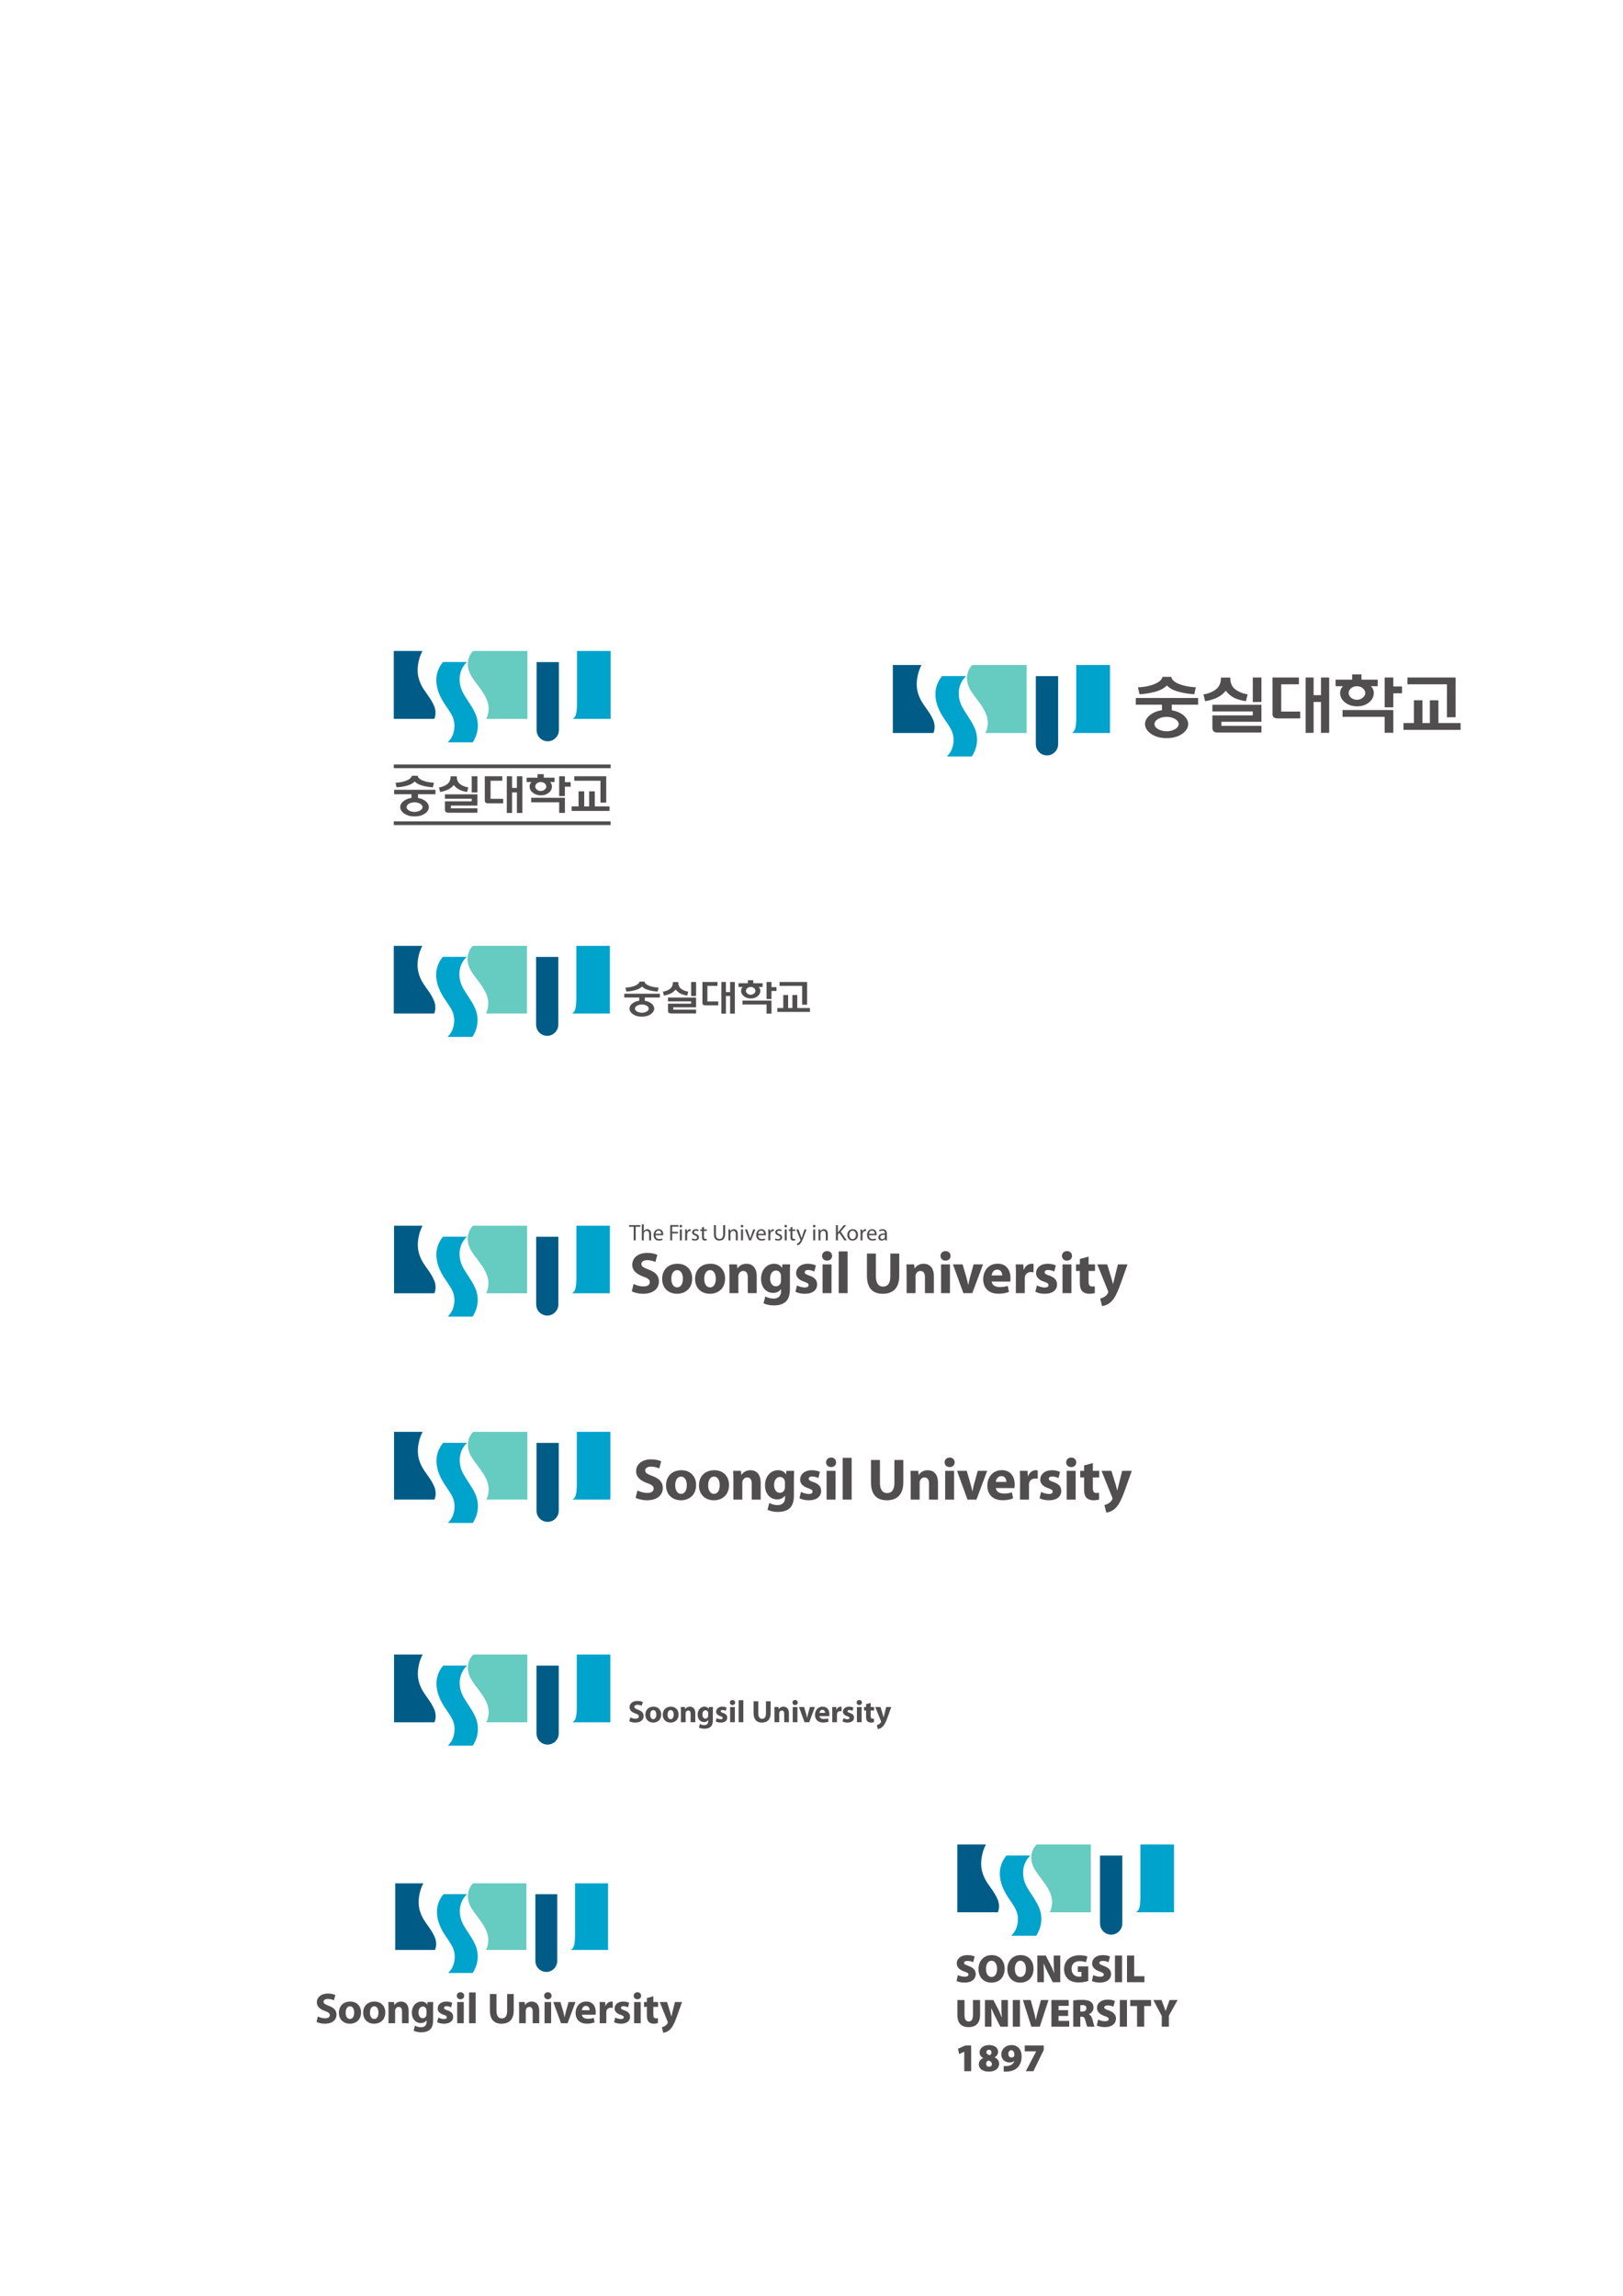 <?xml version="1.0" encoding="UTF-8" standalone="no"?>
<!-- Created with Inkscape (http://www.inkscape.org/) -->

<svg
   version="1.1"
   id="svg9674"
   width="793.701"
   height="1122.52"
   viewBox="0 0 793.701 1122.52"
   sodipodi:docname="숭실대학교.svg"
   inkscape:version="1.2.1 (9c6d41e410, 2022-07-14)"
   xmlns:inkscape="http://www.inkscape.org/namespaces/inkscape"
   xmlns:sodipodi="http://sodipodi.sourceforge.net/DTD/sodipodi-0.dtd"
   xmlns="http://www.w3.org/2000/svg"
   xmlns:svg="http://www.w3.org/2000/svg">
  <defs
     id="defs9678">
    <clipPath
       clipPathUnits="userSpaceOnUse"
       id="clipPath9690">
      <path
         d="M 0,841.89 H 595.276 V 0 H 0 Z"
         id="path9688" />
    </clipPath>
  </defs>
  <sodipodi:namedview
     id="namedview9676"
     pagecolor="#ffffff"
     bordercolor="#000000"
     borderopacity="0.25"
     inkscape:showpageshadow="2"
     inkscape:pageopacity="0.0"
     inkscape:pagecheckerboard="true"
     inkscape:deskcolor="#d1d1d1"
     showgrid="false"
     inkscape:zoom="4.7572161"
     inkscape:cx="273.47927"
     inkscape:cy="418.52209"
     inkscape:window-width="2560"
     inkscape:window-height="1494"
     inkscape:window-x="-11"
     inkscape:window-y="-11"
     inkscape:window-maximized="1"
     inkscape:current-layer="g9686">
    <inkscape:page
       x="0"
       y="0"
       id="page9680"
       width="793.701"
       height="1122.52" />
  </sodipodi:namedview>
  <g
     id="g9682"
     inkscape:groupmode="layer"
     inkscape:label="Page 1"
     transform="matrix(1.333,0,0,-1.333,0,1122.52)">
    <g
       id="g9684">
      <g
         id="g9686"
         clip-path="url(#clipPath9690)">
        <g
           id="g9692"
           transform="translate(231.222,212.171)">
          <path
             d="m 0,0 c 0.457,-0.238 1.18,-0.482 1.925,-0.482 0.799,0 1.22,0.328 1.22,0.841 0,0.465 -0.364,0.758 -1.284,1.069 C 0.582,1.887 -0.26,2.6 -0.26,3.719 c 0,1.31 1.104,2.304 2.902,2.304 0.878,0 1.506,-0.169 1.96,-0.386 L 4.214,4.246 C 3.918,4.393 3.362,4.613 2.619,4.613 1.87,4.613 1.506,4.254 1.506,3.865 1.506,3.383 1.925,3.164 2.927,2.777 4.282,2.273 4.909,1.57 4.909,0.479 c 0,-1.29 -0.976,-2.387 -3.086,-2.387 -0.873,0 -1.742,0.24 -2.178,0.482 z"
             style="fill:#514e4f;fill-opacity:1;fill-rule:nonzero;stroke:none"
             id="path9694" />
        </g>
        <g
           id="g9696"
           transform="translate(239.675,211.505)">
          <path
             d="M 0,0 C 0.684,0 1.104,0.674 1.104,1.674 1.104,2.496 0.789,3.336 0,3.336 -0.819,3.336 -1.141,2.496 -1.141,1.668 -1.141,0.721 -0.742,0 -0.012,0 Z m -0.037,-1.242 c -1.622,0 -2.879,1.07 -2.879,2.875 0,1.795 1.189,2.959 2.984,2.959 1.697,0 2.841,-1.182 2.841,-2.873 0,-2.026 -1.452,-2.961 -2.935,-2.961 z"
             style="fill:#514e4f;fill-opacity:1;fill-rule:nonzero;stroke:none"
             id="path9698" />
        </g>
        <g
           id="g9700"
           transform="translate(246.056,211.505)">
          <path
             d="M 0,0 C 0.683,0 1.104,0.674 1.104,1.674 1.104,2.496 0.786,3.336 0,3.336 -0.822,3.336 -1.141,2.496 -1.141,1.668 -1.141,0.721 -0.743,0 -0.015,0 Z m -0.033,-1.242 c -1.633,0 -2.883,1.07 -2.883,2.875 0,1.795 1.183,2.959 2.982,2.959 1.699,0 2.836,-1.182 2.836,-2.873 0,-2.026 -1.445,-2.961 -2.925,-2.961 z"
             style="fill:#514e4f;fill-opacity:1;fill-rule:nonzero;stroke:none"
             id="path9702" />
        </g>
        <g
           id="g9704"
           transform="translate(249.803,214.185)">
          <path
             d="M 0,0 C 0,0.693 -0.024,1.275 -0.046,1.775 H 1.456 L 1.537,1 h 0.032 c 0.228,0.369 0.79,0.912 1.721,0.912 1.142,0 1.994,-0.775 1.994,-2.414 V -3.791 H 3.555 v 3.082 C 3.555,0.012 3.307,0.5 2.678,0.5 2.199,0.5 1.917,0.168 1.785,-0.15 1.742,-0.26 1.727,-0.42 1.727,-0.586 V -3.791 H 0 Z"
             style="fill:#514e4f;fill-opacity:1;fill-rule:nonzero;stroke:none"
             id="path9706" />
        </g>
        <g
           id="g9708"
           transform="translate(259.797,213.691)">
          <path
             d="M 0,0 C 0,0.107 -0.015,0.221 -0.037,0.326 -0.16,0.775 -0.491,1.09 -0.973,1.09 c -0.635,0 -1.14,-0.574 -1.14,-1.582 0,-0.836 0.406,-1.485 1.13,-1.485 0.454,0 0.811,0.295 0.921,0.694 C -0.015,-1.139 0,-0.965 0,-0.818 Z M 1.727,-2.492 C 1.727,-3.563 1.51,-4.439 0.877,-5 0.27,-5.521 -0.562,-5.684 -1.381,-5.684 c -0.743,0 -1.506,0.147 -2.007,0.422 l 0.344,1.324 c 0.351,-0.205 0.953,-0.429 1.618,-0.429 0.816,0 1.446,0.439 1.446,1.48 v 0.348 H 0 c -0.338,-0.453 -0.869,-0.713 -1.511,-0.713 -1.376,0 -2.355,1.111 -2.355,2.707 0,1.803 1.15,2.951 2.527,2.951 0.766,0 1.244,-0.342 1.529,-0.797 H 0.212 L 0.27,2.27 H 1.768 C 1.75,1.91 1.727,1.441 1.727,0.607 Z"
             style="fill:#514e4f;fill-opacity:1;fill-rule:nonzero;stroke:none"
             id="path9710" />
        </g>
        <g
           id="g9712"
           transform="translate(262.902,211.898)">
          <path
             d="m 0,0 c 0.318,-0.197 0.98,-0.414 1.492,-0.414 0.523,0 0.741,0.168 0.741,0.453 0,0.301 -0.17,0.432 -0.807,0.654 -1.162,0.373 -1.608,1.008 -1.596,1.662 0,1.047 0.887,1.844 2.264,1.844 0.652,0 1.222,-0.174 1.565,-0.342 L 3.363,2.674 C 3.11,2.799 2.621,2.98 2.153,2.98 1.73,2.98 1.492,2.809 1.492,2.539 1.492,2.266 1.707,2.131 2.391,1.885 3.451,1.537 3.882,0.988 3.898,0.178 c 0,-1.047 -0.813,-1.813 -2.406,-1.813 -0.727,0 -1.379,0.176 -1.799,0.403 z"
             style="fill:#514e4f;fill-opacity:1;fill-rule:nonzero;stroke:none"
             id="path9714" />
        </g>
        <path
           d="m 267.857,215.96 h 1.733 v -5.566 h -1.733 z m 0.855,0.731 c -0.578,0 -0.956,0.406 -0.956,0.918 0,0.527 0.385,0.923 0.98,0.923 0.591,0 0.953,-0.396 0.967,-0.923 0,-0.512 -0.376,-0.918 -0.978,-0.918 z"
           style="fill:#514e4f;fill-opacity:1;fill-rule:nonzero;stroke:none"
           id="path9716" />
        <path
           d="m 270.979,218.478 h 1.729 v -8.084 h -1.729 z"
           style="fill:#514e4f;fill-opacity:1;fill-rule:nonzero;stroke:none"
           id="path9718" />
        <g
           id="g9720"
           transform="translate(278.19,218.07)">
          <path
             d="m 0,0 v -4.408 c 0,-1.33 0.513,-2.01 1.39,-2.01 0.911,0 1.415,0.643 1.415,2.01 V 0 h 1.727 v -4.305 c 0,-2.373 -1.195,-3.502 -3.201,-3.502 -1.935,0 -3.06,1.086 -3.06,3.52 V 0 Z"
             style="fill:#514e4f;fill-opacity:1;fill-rule:nonzero;stroke:none"
             id="path9722" />
        </g>
        <g
           id="g9724"
           transform="translate(284.147,214.185)">
          <path
             d="M 0,0 C 0,0.693 -0.022,1.275 -0.044,1.775 H 1.463 L 1.535,1 h 0.034 c 0.233,0.369 0.787,0.912 1.723,0.912 1.138,0 1.995,-0.775 1.995,-2.414 V -3.791 H 3.556 v 3.082 C 3.556,0.012 3.302,0.5 2.679,0.5 2.195,0.5 1.914,0.168 1.789,-0.15 1.745,-0.26 1.732,-0.42 1.732,-0.586 V -3.791 H 0 Z"
             style="fill:#514e4f;fill-opacity:1;fill-rule:nonzero;stroke:none"
             id="path9726" />
        </g>
        <path
           d="m 290.828,215.96 h 1.728 v -5.566 h -1.728 z m 0.848,0.731 c -0.574,0 -0.954,0.406 -0.954,0.918 0,0.527 0.386,0.923 0.979,0.923 0.592,0 0.958,-0.396 0.973,-0.923 0,-0.512 -0.381,-0.918 -0.984,-0.918 z"
           style="fill:#514e4f;fill-opacity:1;fill-rule:nonzero;stroke:none"
           id="path9728" />
        <g
           id="g9730"
           transform="translate(295.002,215.96)">
          <path
             d="m 0,0 0.755,-2.582 c 0.136,-0.473 0.227,-0.916 0.319,-1.361 h 0.031 c 0.096,0.461 0.188,0.877 0.312,1.361 L 2.132,0 H 3.957 L 1.881,-5.566 H 0.149 L -1.876,0 Z"
             style="fill:#514e4f;fill-opacity:1;fill-rule:nonzero;stroke:none"
             id="path9732" />
        </g>
        <g
           id="g9734"
           transform="translate(302.684,213.82)">
          <path
             d="M 0,0 C 0,0.412 -0.186,1.129 -0.969,1.129 -1.71,1.129 -2.005,0.457 -2.051,0 Z m -2.041,-1.184 c 0.059,-0.734 0.765,-1.064 1.573,-1.064 0.591,0 1.074,0.072 1.538,0.234 l 0.229,-1.177 c -0.571,-0.235 -1.267,-0.35 -2.014,-0.35 -1.894,0 -2.98,1.092 -2.98,2.846 0,1.41 0.891,2.974 2.816,2.974 1.803,0 2.483,-1.402 2.483,-2.777 0,-0.295 -0.034,-0.563 -0.052,-0.693 z"
             style="fill:#514e4f;fill-opacity:1;fill-rule:nonzero;stroke:none"
             id="path9736" />
        </g>
        <g
           id="g9738"
           transform="translate(305.34,214.13)">
          <path
             d="M 0,0 C 0,0.818 -0.015,1.352 -0.051,1.83 H 1.434 L 1.502,0.797 h 0.04 c 0.289,0.816 0.961,1.17 1.51,1.17 0.158,0 0.238,-0.024 0.365,-0.045 V 0.297 C 3.266,0.314 3.132,0.336 2.936,0.336 2.299,0.336 1.863,0.008 1.75,-0.531 1.728,-0.654 1.718,-0.775 1.718,-0.922 v -2.814 h -1.733 z"
             style="fill:#514e4f;fill-opacity:1;fill-rule:nonzero;stroke:none"
             id="path9740" />
        </g>
        <g
           id="g9742"
           transform="translate(309.415,211.898)">
          <path
             d="m 0,0 c 0.317,-0.197 0.983,-0.414 1.494,-0.414 0.524,0 0.737,0.168 0.737,0.453 0,0.301 -0.171,0.432 -0.806,0.654 -1.159,0.373 -1.604,1.008 -1.595,1.662 0,1.047 0.885,1.844 2.267,1.844 0.646,0 1.216,-0.174 1.561,-0.342 L 3.362,2.674 C 3.109,2.799 2.62,2.98 2.152,2.98 1.732,2.98 1.494,2.809 1.494,2.539 1.494,2.266 1.71,2.131 2.394,1.885 3.453,1.537 3.89,0.988 3.895,0.178 c 0,-1.047 -0.807,-1.813 -2.401,-1.813 -0.731,0 -1.382,0.176 -1.801,0.403 z"
             style="fill:#514e4f;fill-opacity:1;fill-rule:nonzero;stroke:none"
             id="path9744" />
        </g>
        <path
           d="m 314.369,215.96 h 1.733 v -5.566 h -1.733 z m 0.857,0.731 c -0.582,0 -0.962,0.406 -0.962,0.918 0,0.527 0.392,0.923 0.984,0.923 0.591,0 0.953,-0.396 0.969,-0.923 0,-0.512 -0.378,-0.918 -0.981,-0.918 z"
           style="fill:#514e4f;fill-opacity:1;fill-rule:nonzero;stroke:none"
           id="path9746" />
        <g
           id="g9748"
           transform="translate(319.428,217.478)">
          <path
             d="M 0,0 V -1.518 H 1.242 V -2.793 H 0 v -2.023 c 0,-0.68 0.17,-0.985 0.683,-0.985 0.243,0 0.355,0.012 0.513,0.049 L 1.205,-7.068 C 0.994,-7.145 0.57,-7.215 0.092,-7.215 c -0.561,0 -1.027,0.194 -1.313,0.483 -0.317,0.332 -0.474,0.867 -0.474,1.652 v 2.287 h -0.742 v 1.275 h 0.742 v 1.049 z"
             style="fill:#514e4f;fill-opacity:1;fill-rule:nonzero;stroke:none"
             id="path9750" />
        </g>
        <g
           id="g9752"
           transform="translate(323.035,215.96)">
          <path
             d="m 0,0 0.834,-2.736 c 0.091,-0.33 0.203,-0.739 0.273,-1.032 h 0.034 c 0.08,0.293 0.17,0.713 0.248,1.032 L 2.072,0 H 3.936 L 2.631,-3.666 C 1.838,-5.881 1.3,-6.756 0.673,-7.312 0.083,-7.832 -0.554,-8.027 -1.002,-8.076 l -0.361,1.457 c 0.219,0.043 0.484,0.148 0.748,0.297 0.263,0.144 0.561,0.422 0.72,0.695 0.055,0.098 0.09,0.17 0.09,0.252 0,0.055 -0.011,0.146 -0.067,0.285 L -1.923,0 Z"
             style="fill:#514e4f;fill-opacity:1;fill-rule:nonzero;stroke:none"
             id="path9754" />
        </g>
        <g
           id="g9756"
           transform="translate(173.348,201.786)">
          <path
             d="m 0,0 h -9.087 c 0.107,0 0.439,0.443 0.521,0.525 0.174,0.2 0.343,0.405 0.502,0.62 0.391,0.533 0.694,1.132 0.918,1.75 0.791,2.125 0.735,4.609 -0.147,6.507 -0.922,1.993 -2.357,3.731 -3.361,5.375 -1.635,2.674 -2.785,5.67 -2.54,8.86 0.154,2.021 1.075,4.232 2.446,5.75 h 8.741 c -2.473,-2.348 -3.204,-5.653 -2.325,-9.051 0.483,-1.881 1.701,-3.641 2.635,-5.07 0.984,-1.512 2.006,-3.045 2.738,-4.694 C 1.934,8.564 2.213,6.268 1.784,4.1 1.583,3.055 1.227,2.023 0.724,1.09 0.638,0.941 0.194,0 0,0"
             style="fill:#00a3cc;fill-opacity:1;fill-rule:nonzero;stroke:none"
             id="path9758" />
        </g>
        <g
           id="g9760"
           transform="translate(178.388,210.368)">
          <path
             d="M 0,0 H 15.079 V 24.844 H -4.765 C -6.264,23.527 -7.184,20.887 -6.523,18.18 -6.006,16.063 -4.475,14.15 -3.108,12.336 -0.936,9.455 1.436,6.215 0.773,2.377 0.641,1.592 0.385,0.699 0,0"
             style="fill:#66cbc0;fill-opacity:1;fill-rule:nonzero;stroke:none"
             id="path9762" />
        </g>
        <g
           id="g9764"
           transform="translate(144.558,235.212)">
          <path
             d="m 0,0 v -24.844 h 14.838 c 0.709,1.588 0.45,3.455 -0.027,4.604 -1.432,3.5 -3.762,5.392 -5.058,8.447 -1.228,2.893 -1.368,5.535 -0.307,9.338 0.059,0.215 0.65,1.728 1.043,2.455 z"
             style="fill:#005c87;fill-opacity:1;fill-rule:nonzero;stroke:none"
             id="path9766" />
        </g>
        <g
           id="g9768"
           transform="translate(223.921,235.212)">
          <path
             d="m 0,0 h -12.319 v -19.707 c 0.005,-0.1 -0.021,-0.578 -0.044,-1.066 -0.136,-3.088 -0.863,-3.706 -1.63,-4.071 H 0 Z"
             style="fill:#00a3cc;fill-opacity:1;fill-rule:nonzero;stroke:none"
             id="path9770" />
        </g>
        <g
           id="g9772"
           transform="translate(196.817,231.146)">
          <path
             d="m 0,0 v -24.627 l 0.011,-0.398 c 0.073,-2.192 1.857,-3.94 4.069,-3.94 2.178,0 3.95,1.711 4.074,3.86 l 0.006,0.478 V 0 Z"
             style="fill:#005c87;fill-opacity:1;fill-rule:nonzero;stroke:none"
             id="path9774" />
        </g>
        <g
           id="g9776"
           transform="translate(238.01,472.145)">
          <path
             d="m 0,0 c 0,-0.909 -1.316,-1.519 -2.531,-1.519 -1.218,0 -2.539,0.61 -2.539,1.519 0,0.898 1.321,1.515 2.539,1.515 C -1.316,1.515 0,0.898 0,0 m -8.99,4.068 h 5.487 V 2.9 C -5.421,2.652 -7.064,1.446 -7.064,0 c 0,-1.628 2.075,-2.95 4.274,-2.95 h 0.516 c 2.203,0 4.273,1.322 4.273,2.95 0,1.417 -1.582,2.607 -3.447,2.878 v 1.19 H 4.076 V 5.466 H -8.99 Z"
             style="fill:#514e4f;fill-opacity:1;fill-rule:nonzero;stroke:none"
             id="path9778" />
        </g>
        <g
           id="g9780"
           transform="translate(253.554,476.761)">
          <path
             d="M 0,0 1.816,0.015 V 5.147 L 0,5.147 Z"
             style="fill:#514e4f;fill-opacity:1;fill-rule:nonzero;stroke:none"
             id="path9782" />
        </g>
        <g
           id="g9784"
           transform="translate(245.082,474.789)">
          <path
             d="M 0,0 H 8.472 V -0.828 H 0 v -2.559 c 0,-0.367 0.097,-0.639 0.276,-0.797 0.178,-0.152 0.448,-0.234 0.809,-0.234 h 9.203 v 1.395 H 1.893 v 0.859 h 8.395 V 1.398 L 0,1.398 Z"
             style="fill:#514e4f;fill-opacity:1;fill-rule:nonzero;stroke:none"
             id="path9786" />
        </g>
        <g
           id="g9788"
           transform="translate(283.038,481.908)">
          <path
             d="m 0,0 h -1.82 v -6.253 h 1.81 L 0,-3.307 h 1.824 v 1.422 H 0 Z"
             style="fill:#514e4f;fill-opacity:1;fill-rule:nonzero;stroke:none"
             id="path9790" />
        </g>
        <g
           id="g9792"
           transform="translate(272.388,473.664)">
          <path
             d="m 0,0 h 8.83 v -3.352 l 1.82,-0.002 V 1.424 H 0 Z"
             style="fill:#514e4f;fill-opacity:1;fill-rule:nonzero;stroke:none"
             id="path9794" />
        </g>
        <g
           id="g9796"
           transform="translate(274.187,479.674)">
          <path
             d="M 0,0 C 0.351,0.27 0.752,0.414 1.221,0.414 1.667,0.414 2.066,0.27 2.424,0 2.783,-0.292 2.965,-0.635 2.965,-1.029 2.965,-1.401 2.783,-1.723 2.424,-2.012 2.066,-2.3 1.667,-2.439 1.221,-2.439 0.752,-2.439 0.351,-2.3 0,-2.012 c -0.348,0.289 -0.525,0.611 -0.525,0.983 0,0.394 0.177,0.737 0.525,1.029 m -2.314,-0.971 c 0,-0.84 0.369,-1.525 1.095,-2.066 0.694,-0.519 1.516,-0.779 2.481,-0.779 0.951,0 1.756,0.26 2.418,0.779 0.715,0.541 1.07,1.226 1.07,2.066 0,0.258 -0.055,0.504 -0.163,0.745 C 4.48,0.008 4.338,0.215 4.152,0.414 H 5.579 V 1.773 H 2.17 V 2.885 H 0.211 V 1.773 H -3.264 V 0.414 h 1.571 C -1.904,0.215 -2.058,0.008 -2.165,-0.226 -2.26,-0.467 -2.314,-0.713 -2.314,-0.971"
             style="fill:#514e4f;fill-opacity:1;fill-rule:nonzero;stroke:none"
             id="path9798" />
        </g>
        <g
           id="g9800"
           transform="translate(267.856,478.205)">
          <path
             d="m 0,0 h -1.541 v 3.703 h -1.668 v -11.62 l 1.668,0.016 V -1.43 H 0 v -6.487 l 1.73,0.016 V 3.703 l -1.73,0 z"
             style="fill:#514e4f;fill-opacity:1;fill-rule:nonzero;stroke:none"
             id="path9802" />
        </g>
        <g
           id="g9804"
           transform="translate(259.518,480.485)">
          <path
             d="m 0,0 h 3.71 v 1.424 h -5.527 v -7.696 c 0,-0.336 0.113,-0.576 0.34,-0.711 0.169,-0.111 0.441,-0.166 0.806,-0.166 h 4.657 v 1.424 l -3.986,0 z"
             style="fill:#514e4f;fill-opacity:1;fill-rule:nonzero;stroke:none"
             id="path9806" />
        </g>
        <g
           id="g9808"
           transform="translate(294.275,473.574)">
          <path
             d="M 0,0 H 1.821 L 1.833,8.335 H -8.276 V 6.911 l 8.276,0 z"
             style="fill:#514e4f;fill-opacity:1;fill-rule:nonzero;stroke:none"
             id="path9810" />
        </g>
        <g
           id="g9812"
           transform="translate(292.493,472.358)">
          <path
             d="M 0,0 V 4.771 H -1.791 V 0 H -3.352 V 4.771 H -5.141 V 0 H -7.328 V -1.429 H 4.646 l 0,1.429 z"
             style="fill:#514e4f;fill-opacity:1;fill-rule:nonzero;stroke:none"
             id="path9814" />
        </g>
        <g
           id="g9816"
           transform="translate(232.817,478.854)">
          <path
             d="M 0,0 C 1.262,0.307 2.174,0.799 2.723,1.391 3.244,0.799 4.148,0.307 5.414,0.014 6.326,-0.217 7.359,-0.41 8.469,-0.442 L 8.791,1 V 1.01 C 7.225,1.072 6.164,1.346 5.361,1.658 4.354,2.022 3.664,2.642 3.664,3.19 H 1.779 C 1.783,2.696 1.067,2.033 0.059,1.658 -0.744,1.338 -1.797,1.054 -3.35,0.988 v -0.01 l 0.319,-1.42 C -1.937,-0.42 -0.922,-0.228 0,0"
             style="fill:#514e4f;fill-opacity:1;fill-rule:nonzero;stroke:none"
             id="path9818" />
        </g>
        <g
           id="g9820"
           transform="translate(247.89,479.134)">
          <path
             d="M 0,0 C 0.479,-0.643 1.074,-1.146 1.795,-1.507 2.404,-1.8 3.51,-2.129 4.235,-2.19 l 0.359,1.437 C 3.392,-0.61 2.07,0.043 1.534,0.729 1.137,1.27 0.939,1.884 0.939,2.753 h -1.95 c 0,-0.881 -0.202,-1.497 -0.612,-2.037 -0.525,-0.68 -1.844,-1.338 -3.057,-1.483 v -0.011 l 0.34,-1.412 c 0.658,0.065 1.745,0.39 2.373,0.671 C -1.133,-1.132 -0.477,-0.633 0,0"
             style="fill:#514e4f;fill-opacity:1;fill-rule:nonzero;stroke:none"
             id="path9822" />
        </g>
        <g
           id="g9824"
           transform="translate(173.22,461.769)">
          <path
             d="m 0,0 h -9.076 c 0.108,0 0.437,0.443 0.519,0.526 0.174,0.2 0.343,0.405 0.501,0.619 0.394,0.533 0.696,1.133 0.919,1.748 0.788,2.125 0.733,4.606 -0.148,6.502 -0.92,1.99 -2.353,3.727 -3.36,5.372 -1.63,2.669 -2.78,5.662 -2.535,8.85 0.153,2.017 1.075,4.23 2.444,5.744 h 8.73 c -2.469,-2.346 -3.199,-5.645 -2.32,-9.041 0.484,-1.881 1.699,-3.637 2.633,-5.067 0.98,-1.51 2.002,-3.041 2.732,-4.688 C 1.934,8.559 2.212,6.263 1.783,4.098 1.584,3.053 1.226,2.024 0.725,1.09 0.639,0.941 0.196,0 0,0"
             style="fill:#00a3cc;fill-opacity:1;fill-rule:nonzero;stroke:none"
             id="path9826" />
        </g>
        <g
           id="g9828"
           transform="translate(178.257,470.344)">
          <path
             d="M 0,0 H 15.062 V 24.821 H -4.761 c -1.497,-1.318 -2.417,-3.954 -1.756,-6.659 0.516,-2.114 2.046,-4.025 3.412,-5.837 C -0.938,9.447 1.432,6.21 0.771,2.376 0.638,1.592 0.384,0.696 0,0"
             style="fill:#66cbc0;fill-opacity:1;fill-rule:nonzero;stroke:none"
             id="path9830" />
        </g>
        <g
           id="g9832"
           transform="translate(144.46,495.166)">
          <path
             d="m 0,0 v -24.821 h 14.822 c 0.709,1.587 0.451,3.452 -0.025,4.599 -1.433,3.496 -3.759,5.387 -5.055,8.437 -1.223,2.892 -1.367,5.532 -0.307,9.331 0.059,0.215 0.649,1.725 1.043,2.454 z"
             style="fill:#005c87;fill-opacity:1;fill-rule:nonzero;stroke:none"
             id="path9834" />
        </g>
        <g
           id="g9836"
           transform="translate(223.741,495.166)">
          <path
             d="m 0,0 h -12.307 v -19.688 c 0.005,-0.099 -0.019,-0.577 -0.043,-1.067 -0.136,-3.085 -0.859,-3.7 -1.63,-4.066 l 13.98,0 z"
             style="fill:#00a3cc;fill-opacity:1;fill-rule:nonzero;stroke:none"
             id="path9838" />
        </g>
        <g
           id="g9840"
           transform="translate(196.666,491.102)">
          <path
             d="m 0,0 v -24.603 l 0.013,-0.398 c 0.07,-2.189 1.853,-3.938 4.063,-3.938 2.175,0 3.944,1.711 4.069,3.856 l 0.006,0.48 V 0 Z"
             style="fill:#005c87;fill-opacity:1;fill-rule:nonzero;stroke:none"
             id="path9842" />
        </g>
        <g
           id="g9844"
           transform="translate(116.606,102.46)">
          <path
             d="m 0,0 c 0.64,-0.33 1.657,-0.67 2.688,-0.67 1.114,0 1.7,0.467 1.7,1.18 0,0.652 -0.505,1.049 -1.799,1.5 -1.78,0.631 -2.955,1.617 -2.955,3.185 0,1.832 1.541,3.219 4.054,3.219 1.229,0 2.099,-0.244 2.741,-0.543 L 5.886,5.93 C 5.471,6.139 4.693,6.439 3.661,6.439 2.606,6.439 2.098,5.953 2.098,5.404 2.098,4.725 2.688,4.422 4.087,3.879 5.983,3.182 6.852,2.197 6.852,0.668 c 0,-1.797 -1.368,-3.32 -4.306,-3.32 -1.222,0 -2.432,0.33 -3.038,0.668 z"
             style="fill:#514e4f;fill-opacity:1;fill-rule:nonzero;stroke:none"
             id="path9846" />
        </g>
        <g
           id="g9848"
           transform="translate(128.401,101.546)">
          <path
             d="M 0,0 C 0.955,0 1.54,0.934 1.54,2.328 1.54,3.475 1.094,4.654 0,4.654 -1.145,4.654 -1.59,3.475 -1.59,2.314 -1.59,0.998 -1.03,0 -0.016,0 Z m -0.047,-1.738 c -2.272,0 -4.015,1.494 -4.015,4.006 0,2.511 1.653,4.117 4.158,4.117 2.369,0 3.956,-1.641 3.956,-3.992 0,-2.829 -2.015,-4.131 -4.081,-4.131 z"
             style="fill:#514e4f;fill-opacity:1;fill-rule:nonzero;stroke:none"
             id="path9850" />
        </g>
        <g
           id="g9852"
           transform="translate(137.307,101.546)">
          <path
             d="M 0,0 C 0.955,0 1.537,0.934 1.537,2.328 1.537,3.475 1.096,4.654 0,4.654 -1.148,4.654 -1.593,3.475 -1.593,2.314 -1.593,0.998 -1.033,0 -0.02,0 Z m -0.044,-1.738 c -2.279,0 -4.029,1.494 -4.029,4.006 0,2.511 1.651,4.117 4.166,4.117 2.369,0 3.956,-1.641 3.956,-3.992 0,-2.829 -2.018,-4.131 -4.086,-4.131 z"
             style="fill:#514e4f;fill-opacity:1;fill-rule:nonzero;stroke:none"
             id="path9854" />
        </g>
        <g
           id="g9856"
           transform="translate(142.533,105.275)">
          <path
             d="M 0,0 C 0,0.971 -0.032,1.775 -0.065,2.482 H 2.033 L 2.148,1.398 h 0.043 c 0.32,0.512 1.099,1.258 2.406,1.258 1.582,0 2.782,-1.066 2.782,-3.355 V -5.293 H 4.957 v 4.305 c 0,1.006 -0.35,1.687 -1.222,1.687 C 3.067,0.699 2.674,0.242 2.494,-0.209 2.432,-0.365 2.417,-0.586 2.417,-0.805 V -5.293 H 0 Z"
             style="fill:#514e4f;fill-opacity:1;fill-rule:nonzero;stroke:none"
             id="path9858" />
        </g>
        <g
           id="g9860"
           transform="translate(156.476,104.593)">
          <path
             d="M 0,0 C 0,0.139 -0.016,0.301 -0.052,0.449 -0.225,1.08 -0.684,1.51 -1.349,1.51 c -0.894,0 -1.592,-0.799 -1.592,-2.211 0,-1.16 0.567,-2.07 1.573,-2.07 0.64,0 1.128,0.419 1.287,0.974 C -0.016,-1.607 0,-1.35 0,-1.141 Z m 2.416,-3.482 c 0,-1.495 -0.303,-2.719 -1.194,-3.497 -0.846,-0.734 -2.004,-0.953 -3.144,-0.953 -1.036,0 -2.101,0.203 -2.802,0.588 l 0.477,1.846 c 0.493,-0.289 1.339,-0.588 2.264,-0.588 1.141,0 2.013,0.598 2.013,2.047 v 0.494 H 0 c -0.461,-0.637 -1.21,-1.002 -2.099,-1.002 -1.924,0 -3.292,1.557 -3.292,3.779 0,2.514 1.609,4.106 3.533,4.106 1.06,0 1.73,-0.461 2.126,-1.094 h 0.033 l 0.075,0.92 H 2.479 C 2.44,2.654 2.416,2.006 2.416,0.84 Z"
             style="fill:#514e4f;fill-opacity:1;fill-rule:nonzero;stroke:none"
             id="path9862" />
        </g>
        <g
           id="g9864"
           transform="translate(160.815,102.081)">
          <path
             d="m 0,0 c 0.447,-0.27 1.365,-0.574 2.08,-0.574 0.727,0 1.033,0.242 1.033,0.635 0,0.418 -0.234,0.603 -1.126,0.91 C 0.364,1.494 -0.256,2.389 -0.241,3.293 -0.241,4.756 1,5.85 2.923,5.85 3.828,5.85 4.63,5.627 5.098,5.389 L 4.688,3.738 C 4.34,3.908 3.656,4.164 3.007,4.164 2.408,4.164 2.08,3.924 2.08,3.549 2.08,3.166 2.382,2.971 3.337,2.637 4.815,2.145 5.421,1.379 5.436,0.256 c 0,-1.463 -1.131,-2.529 -3.356,-2.529 -1.018,0 -1.918,0.238 -2.514,0.554 z"
             style="fill:#514e4f;fill-opacity:1;fill-rule:nonzero;stroke:none"
             id="path9866" />
        </g>
        <path
           d="m 167.731,107.757 h 2.409 v -7.775 h -2.409 z m 1.192,1.016 c -0.814,0 -1.333,0.574 -1.333,1.287 0,0.734 0.533,1.287 1.359,1.287 0.832,0 1.34,-0.553 1.356,-1.287 0,-0.713 -0.524,-1.287 -1.367,-1.287 z"
           style="fill:#514e4f;fill-opacity:1;fill-rule:nonzero;stroke:none"
           id="path9868" />
        <path
           d="m 172.088,111.267 h 2.416 V 99.982 h -2.416 z"
           style="fill:#514e4f;fill-opacity:1;fill-rule:nonzero;stroke:none"
           id="path9870" />
        <g
           id="g9872"
           transform="translate(182.145,110.696)">
          <path
             d="m 0,0 v -6.15 c 0,-1.86 0.712,-2.797 1.936,-2.797 1.274,0 1.975,0.884 1.975,2.797 V 0 h 2.412 v -6.008 c 0,-3.308 -1.666,-4.881 -4.463,-4.881 -2.708,0 -4.273,1.512 -4.273,4.91 l 0,5.979 z"
             style="fill:#514e4f;fill-opacity:1;fill-rule:nonzero;stroke:none"
             id="path9874" />
        </g>
        <g
           id="g9876"
           transform="translate(190.455,105.275)">
          <path
             d="M 0,0 C 0,0.971 -0.032,1.775 -0.061,2.482 H 2.035 L 2.149,1.398 h 0.046 c 0.322,0.512 1.097,1.258 2.404,1.258 1.585,0 2.78,-1.066 2.78,-3.355 V -5.293 H 4.967 v 4.305 C 4.967,0.018 4.613,0.699 3.736,0.699 3.073,0.699 2.677,0.242 2.504,-0.209 2.433,-0.365 2.425,-0.586 2.425,-0.805 V -5.293 H 0 Z"
             style="fill:#514e4f;fill-opacity:1;fill-rule:nonzero;stroke:none"
             id="path9878" />
        </g>
        <path
           d="m 199.777,107.757 h 2.414 v -7.775 h -2.414 z m 1.193,1.016 c -0.81,0 -1.336,0.574 -1.336,1.287 0,0.734 0.541,1.287 1.365,1.287 0.826,0 1.334,-0.553 1.353,-1.287 0,-0.713 -0.527,-1.287 -1.375,-1.287 z"
           style="fill:#514e4f;fill-opacity:1;fill-rule:nonzero;stroke:none"
           id="path9880" />
        <g
           id="g9882"
           transform="translate(205.606,107.757)">
          <path
             d="M 0,0 1.056,-3.607 C 1.241,-4.266 1.366,-4.881 1.492,-5.5 h 0.049 c 0.13,0.633 0.257,1.225 0.43,1.893 L 2.978,0 H 5.519 L 2.624,-7.775 H 0.213 L -2.625,0 Z"
             style="fill:#514e4f;fill-opacity:1;fill-rule:nonzero;stroke:none"
             id="path9884" />
        </g>
        <g
           id="g9886"
           transform="translate(216.322,104.765)">
          <path
             d="M 0,0 C 0,0.576 -0.251,1.574 -1.35,1.574 -2.388,1.574 -2.8,0.633 -2.863,0 Z m -2.848,-1.654 c 0.083,-1.012 1.064,-1.491 2.196,-1.491 0.826,0 1.494,0.11 2.149,0.332 l 0.315,-1.632 c -0.796,-0.338 -1.77,-0.498 -2.813,-0.498 -2.645,0 -4.153,1.527 -4.153,3.976 0,1.969 1.241,4.145 3.928,4.145 2.515,0 3.466,-1.953 3.466,-3.873 0,-0.41 -0.048,-0.78 -0.081,-0.967 z"
             style="fill:#514e4f;fill-opacity:1;fill-rule:nonzero;stroke:none"
             id="path9888" />
        </g>
        <g
           id="g9890"
           transform="translate(220.022,105.202)">
          <path
             d="M 0,0 C 0,1.137 -0.012,1.887 -0.062,2.555 H 2.007 L 2.102,1.104 h 0.063 c 0.399,1.146 1.338,1.625 2.096,1.625 0.224,0 0.335,-0.016 0.51,-0.051 V 0.406 C 4.564,0.439 4.371,0.471 4.104,0.471 3.22,0.471 2.612,0.008 2.453,-0.758 2.416,-0.916 2.409,-1.086 2.409,-1.297 v -3.924 h -2.421 z"
             style="fill:#514e4f;fill-opacity:1;fill-rule:nonzero;stroke:none"
             id="path9892" />
        </g>
        <g
           id="g9894"
           transform="translate(225.717,102.081)">
          <path
             d="m 0,0 c 0.447,-0.27 1.362,-0.574 2.08,-0.574 0.731,0 1.039,0.242 1.039,0.635 0,0.418 -0.24,0.603 -1.131,0.91 -1.622,0.523 -2.242,1.418 -2.229,2.322 0,1.463 1.239,2.557 3.164,2.557 0.907,0 1.699,-0.223 2.181,-0.461 L 4.687,3.738 C 4.338,3.908 3.652,4.164 3.005,4.164 2.413,4.164 2.08,3.924 2.08,3.549 2.08,3.166 2.389,2.971 3.337,2.637 4.812,2.145 5.417,1.379 5.435,0.256 c 0,-1.463 -1.132,-2.529 -3.355,-2.529 -1.021,0 -1.921,0.238 -2.514,0.554 z"
             style="fill:#514e4f;fill-opacity:1;fill-rule:nonzero;stroke:none"
             id="path9896" />
        </g>
        <path
           d="m 232.629,107.757 h 2.416 v -7.775 h -2.416 z m 1.196,1.016 c -0.815,0 -1.338,0.574 -1.338,1.287 0,0.734 0.54,1.287 1.365,1.287 0.83,0 1.335,-0.553 1.356,-1.287 0,-0.713 -0.526,-1.287 -1.371,-1.287 z"
           style="fill:#514e4f;fill-opacity:1;fill-rule:nonzero;stroke:none"
           id="path9898" />
        <g
           id="g9900"
           transform="translate(239.688,109.872)">
          <path
             d="M 0,0 V -2.115 H 1.74 V -3.898 H 0 v -2.827 c 0,-0.937 0.24,-1.369 0.952,-1.369 0.331,0 0.49,0.012 0.714,0.065 l 0.02,-1.83 c -0.304,-0.11 -0.894,-0.205 -1.562,-0.205 -0.778,0 -1.422,0.271 -1.828,0.668 -0.441,0.462 -0.662,1.208 -0.662,2.308 v 3.19 h -1.036 v 1.783 h 1.036 v 1.465 z"
             style="fill:#514e4f;fill-opacity:1;fill-rule:nonzero;stroke:none"
             id="path9902" />
        </g>
        <g
           id="g9904"
           transform="translate(244.726,107.757)">
          <path
             d="M 0,0 1.159,-3.818 C 1.29,-4.275 1.448,-4.854 1.544,-5.262 h 0.045 c 0.105,0.408 0.238,0.996 0.351,1.444 L 2.889,0 H 5.48 L 3.672,-5.123 C 2.557,-8.205 1.813,-9.428 0.94,-10.209 c -0.831,-0.727 -1.722,-1 -2.34,-1.064 l -0.505,2.031 c 0.297,0.072 0.681,0.215 1.041,0.422 0.371,0.185 0.789,0.584 1.001,0.966 0.081,0.125 0.136,0.235 0.136,0.35 0,0.076 -0.016,0.203 -0.098,0.395 L -2.688,0 Z"
             style="fill:#514e4f;fill-opacity:1;fill-rule:nonzero;stroke:none"
             id="path9906" />
        </g>
        <g
           id="g9908"
           transform="translate(173.312,118.413)">
          <path
             d="m 0,0 h -8.939 c 0.102,0 0.43,0.432 0.511,0.518 0.172,0.195 0.338,0.396 0.493,0.607 0.385,0.523 0.684,1.115 0.903,1.723 0.78,2.091 0.721,4.535 -0.145,6.406 -0.905,1.955 -2.317,3.668 -3.307,5.283 -1.609,2.631 -2.74,5.582 -2.5,8.719 0.153,1.99 1.058,4.168 2.407,5.66 h 8.606 C -4.409,26.605 -5.126,23.355 -4.26,20.012 -3.788,18.158 -2.588,16.426 -1.669,15.02 -0.702,13.533 0.306,12.025 1.023,10.4 1.902,8.428 2.18,6.166 1.757,4.035 1.559,3.004 1.207,1.99 0.713,1.07 0.629,0.924 0.192,0 0,0"
             style="fill:#00a3cc;fill-opacity:1;fill-rule:nonzero;stroke:none"
             id="path9910" />
        </g>
        <g
           id="g9912"
           transform="translate(178.274,126.857)">
          <path
             d="M 0,0 H 14.834 V 24.447 H -4.689 c -1.475,-1.299 -2.381,-3.894 -1.73,-6.556 0.508,-2.084 2.016,-3.967 3.359,-5.75 C -0.925,9.305 1.411,6.115 0.758,2.34 0.629,1.568 0.375,0.687 0,0"
             style="fill:#66cbc0;fill-opacity:1;fill-rule:nonzero;stroke:none"
             id="path9914" />
        </g>
        <g
           id="g9916"
           transform="translate(144.984,151.304)">
          <path
             d="m 0,0 v -24.447 h 14.6 c 0.698,1.564 0.442,3.4 -0.025,4.529 -1.412,3.445 -3.704,5.307 -4.98,8.313 C 8.389,-8.758 8.25,-6.16 9.294,-2.418 9.353,-2.207 9.933,-0.717 10.321,0 Z"
             style="fill:#005c87;fill-opacity:1;fill-rule:nonzero;stroke:none"
             id="path9918" />
        </g>
        <g
           id="g9920"
           transform="translate(223.077,151.304)">
          <path
             d="m 0,0 h -12.121 v -19.391 c 0.002,-0.097 -0.019,-0.57 -0.041,-1.052 -0.14,-3.037 -0.851,-3.645 -1.608,-4.004 l 13.77,0 z"
             style="fill:#00a3cc;fill-opacity:1;fill-rule:nonzero;stroke:none"
             id="path9922" />
        </g>
        <g
           id="g9924"
           transform="translate(196.407,147.304)">
          <path
             d="m 0,0 v -24.236 l 0.012,-0.391 c 0.07,-2.154 1.828,-3.877 4.006,-3.877 2.138,0 3.884,1.684 4.007,3.797 l 0.004,0.471 V 0 Z"
             style="fill:#005c87;fill-opacity:1;fill-rule:nonzero;stroke:none"
             id="path9926" />
        </g>
        <g
           id="g9928"
           transform="translate(155.016,546.057)"
           inkscape:export-filename="..\OneDrive\바탕 화면\잉스케이프-로고\숭실대학교.png"
           inkscape:export-xdpi="336.61227"
           inkscape:export-ydpi="336.61227">
          <path
             d="m 0,0 c 0,-1.047 -1.53,-1.762 -2.938,-1.762 -1.408,0 -2.939,0.715 -2.939,1.762 0,1.046 1.531,1.761 2.939,1.761 C -1.53,1.761 0,1.046 0,0 m -10.424,4.715 h 6.363 V 3.368 C -6.285,3.076 -8.192,1.691 -8.192,0 c 0,-1.886 2.408,-3.417 4.954,-3.417 h 0.616 c 2.546,0 4.938,1.531 4.938,3.417 0,1.653 -1.832,3.023 -3.984,3.346 V 4.715 H 4.74 v 1.631 h -15.164 z"
             style="fill:#514e4f;fill-opacity:1;fill-rule:nonzero;stroke:none"
             id="path9930" />
        </g>
        <g
           id="g9932"
           transform="translate(173.048,551.41)">
          <path
             d="M 0,0 2.106,0.023 V 5.97 H 0 Z"
             style="fill:#514e4f;fill-opacity:1;fill-rule:nonzero;stroke:none"
             id="path9934" />
        </g>
        <g
           id="g9936"
           transform="translate(163.233,549.125)">
          <path
             d="M 0,0 H 9.814 V -0.962 H 0 v -2.962 c 0,-0.43 0.091,-0.746 0.307,-0.922 0.208,-0.185 0.522,-0.285 0.937,-0.285 h 10.677 v 1.623 H 2.19 v 0.993 h 9.731 v 4.13 L 0,1.615 Z"
             style="fill:#514e4f;fill-opacity:1;fill-rule:nonzero;stroke:none"
             id="path9938" />
        </g>
        <g
           id="g9940"
           transform="translate(207.242,557.38)">
          <path
             d="m 0,0 h -2.1 v -7.255 h 2.092 L 0,-3.831 h 2.123 v 1.654 H 0 Z"
             style="fill:#514e4f;fill-opacity:1;fill-rule:nonzero;stroke:none"
             id="path9942" />
        </g>
        <g
           id="g9944"
           transform="translate(194.887,547.817)">
          <path
             d="m 0,0 h 10.256 v -3.885 h 2.099 V 1.654 H 0 Z"
             style="fill:#514e4f;fill-opacity:1;fill-rule:nonzero;stroke:none"
             id="path9946" />
        </g>
        <g
           id="g9948"
           transform="translate(196.981,554.795)">
          <path
             d="m 0,0 c 0.407,0.315 0.878,0.462 1.414,0.462 0.518,0 0.993,-0.147 1.393,-0.462 0.416,-0.339 0.638,-0.73 0.638,-1.208 0,-0.423 -0.222,-0.8 -0.638,-1.131 -0.4,-0.33 -0.875,-0.5 -1.393,-0.5 -0.536,0 -1.007,0.17 -1.414,0.5 -0.4,0.331 -0.615,0.708 -0.615,1.131 C -0.615,-0.73 -0.4,-0.339 0,0 m -2.686,-1.131 c 0,-0.977 0.424,-1.769 1.271,-2.393 0.8,-0.608 1.753,-0.907 2.877,-0.907 1.101,0 2.038,0.299 2.808,0.907 0.831,0.624 1.238,1.416 1.238,2.393 0,0.3 -0.061,0.576 -0.194,0.861 C 5.191,0 5.03,0.254 4.814,0.462 h 1.654 v 1.6 H 2.508 V 3.346 H 0.238 V 2.062 h -4.015 v -1.6 H -1.97 C -2.207,0.254 -2.385,0 -2.51,-0.27 -2.623,-0.555 -2.686,-0.831 -2.686,-1.131"
             style="fill:#514e4f;fill-opacity:1;fill-rule:nonzero;stroke:none"
             id="path9950" />
        </g>
        <g
           id="g9952"
           transform="translate(189.642,553.088)">
          <path
             d="M 0,0 H -1.785 V 4.292 H -3.716 V -9.179 l 1.931,0.008 v 7.517 H 0 v -7.525 l 1.999,0.008 V 4.292 L 0,4.292 Z"
             style="fill:#514e4f;fill-opacity:1;fill-rule:nonzero;stroke:none"
             id="path9954" />
        </g>
        <g
           id="g9956"
           transform="translate(179.973,555.726)">
          <path
             d="m 0,0 h 4.307 v 1.654 h -6.425 v -8.931 c 0,-0.385 0.132,-0.661 0.401,-0.823 0.186,-0.124 0.517,-0.185 0.94,-0.185 h 5.4 v 1.654 H 0 Z"
             style="fill:#514e4f;fill-opacity:1;fill-rule:nonzero;stroke:none"
             id="path9958" />
        </g>
        <g
           id="g9960"
           transform="translate(220.289,547.71)">
          <path
             d="M 0,0 2.107,0.016 2.115,9.67 H -9.607 V 8.016 H 0 Z"
             style="fill:#514e4f;fill-opacity:1;fill-rule:nonzero;stroke:none"
             id="path9962" />
        </g>
        <g
           id="g9964"
           transform="translate(218.213,546.302)">
          <path
             d="M 0,0 V 5.539 H -2.078 V 0 H -3.885 V 5.539 H -5.954 V 0 H -8.5 V -1.646 H 5.393 l 0,1.646 z"
             style="fill:#514e4f;fill-opacity:1;fill-rule:nonzero;stroke:none"
             id="path9966" />
        </g>
        <g
           id="g9968"
           transform="translate(148.985,553.841)">
          <path
             d="m 0,0 c 1.477,0.361 2.53,0.923 3.153,1.616 0.631,-0.693 1.67,-1.255 3.139,-1.6 1.055,-0.27 2.246,-0.493 3.547,-0.532 l 0.369,1.67 V 1.169 C 8.386,1.246 7.153,1.555 6.23,1.923 5.061,2.339 4.262,3.077 4.262,3.708 H 2.069 C 2.077,3.131 1.254,2.362 0.076,1.923 -0.855,1.555 -2.069,1.224 -3.87,1.147 V 1.139 l 0.362,-1.655 C -2.237,-0.492 -1.062,-0.262 0,0"
             style="fill:#514e4f;fill-opacity:1;fill-rule:nonzero;stroke:none"
             id="path9970" />
        </g>
        <g
           id="g9972"
           transform="translate(166.478,554.164)">
          <path
             d="m 0,0 c 0.561,-0.738 1.238,-1.331 2.084,-1.738 0.708,-0.354 1.992,-0.724 2.823,-0.801 l 0.409,1.677 C 3.932,-0.708 2.406,0.046 1.777,0.846 1.316,1.478 1.084,2.192 1.084,3.192 H -1.17 C -1.17,2.161 -1.408,1.446 -1.885,0.823 -2.493,0.038 -4.023,-0.723 -5.43,-0.885 V -0.9 l 0.399,-1.639 c 0.761,0.077 2.023,0.447 2.748,0.777 C -1.316,-1.315 -0.555,-0.731 0,0"
             style="fill:#514e4f;fill-opacity:1;fill-rule:nonzero;stroke:none"
             id="path9974" />
        </g>
        <path
           d="m 144.463,539.471 h 79.566 v 1.347 h -79.566 z"
           style="fill:#514e4f;fill-opacity:1;fill-rule:nonzero;stroke:none"
           id="path9976" />
        <path
           d="m 144.463,560.341 h 79.566 v 1.347 h -79.566 z"
           style="fill:#514e4f;fill-opacity:1;fill-rule:nonzero;stroke:none"
           id="path9978" />
        <g
           id="g9980"
           transform="translate(173.324,569.805)">
          <path
             d="m 0,0 h -9.109 c 0.106,0 0.438,0.444 0.521,0.528 0.176,0.201 0.344,0.407 0.502,0.622 0.395,0.536 0.697,1.134 0.924,1.753 0.789,2.132 0.734,4.622 -0.148,6.528 -0.924,1.994 -2.363,3.738 -3.373,5.385 -1.639,2.683 -2.79,5.687 -2.545,8.883 0.154,2.028 1.08,4.245 2.452,5.768 H -2.01 C -4.492,27.11 -5.225,23.8 -4.342,20.392 c 0.485,-1.886 1.705,-3.65 2.641,-5.085 0.986,-1.516 2.012,-3.053 2.746,-4.706 C 1.941,8.589 2.221,6.284 1.789,4.113 1.588,3.065 1.231,2.031 0.725,1.094 0.641,0.945 0.197,0 0,0"
             style="fill:#00a3cc;fill-opacity:1;fill-rule:nonzero;stroke:none"
             id="path9982" />
        </g>
        <g
           id="g9984"
           transform="translate(178.379,578.409)">
          <path
             d="M 0,0 H 15.117 V 24.911 H -4.778 c -1.503,-1.32 -2.423,-3.969 -1.761,-6.681 0.518,-2.124 2.054,-4.041 3.424,-5.859 C -0.939,9.483 1.439,6.233 0.773,2.386 0.641,1.599 0.387,0.704 0,0"
             style="fill:#66cbc0;fill-opacity:1;fill-rule:nonzero;stroke:none"
             id="path9986" />
        </g>
        <g
           id="g9988"
           transform="translate(144.46,603.32)">
          <path
             d="m 0,0 v -24.911 h 14.876 c 0.711,1.595 0.45,3.468 -0.026,4.618 -1.437,3.508 -3.773,5.406 -5.072,8.468 -1.229,2.9 -1.371,5.552 -0.308,9.362 0.06,0.215 0.65,1.733 1.047,2.463 z"
             style="fill:#005c87;fill-opacity:1;fill-rule:nonzero;stroke:none"
             id="path9990" />
        </g>
        <g
           id="g9992"
           transform="translate(224.029,603.32)">
          <path
             d="m 0,0 h -12.351 v -19.759 c 0.005,-0.099 -0.019,-0.578 -0.044,-1.068 -0.136,-3.097 -0.863,-3.715 -1.634,-4.084 H 0 Z"
             style="fill:#00a3cc;fill-opacity:1;fill-rule:nonzero;stroke:none"
             id="path9994" />
        </g>
        <g
           id="g9996"
           transform="translate(196.856,599.244)">
          <path
             d="m 0,0 v -24.692 l 0.011,-0.4 c 0.072,-2.197 1.863,-3.95 4.08,-3.95 2.181,0 3.96,1.715 4.084,3.867 l 0.006,0.483 V 0 Z"
             style="fill:#005c87;fill-opacity:1;fill-rule:nonzero;stroke:none"
             id="path9998" />
        </g>
        <g
           id="g10000"
           transform="translate(432.419,576.513)">
          <path
             d="m 0,0 c 0,-1.577 -2.308,-2.651 -4.434,-2.651 -2.126,0 -4.438,1.074 -4.438,2.651 0,1.585 2.312,2.655 4.438,2.655 C -2.308,2.655 0,1.585 0,0 m -15.729,7.116 h 9.596 V 5.074 C -9.481,4.64 -12.357,2.538 -12.357,0 c 0,-2.841 3.619,-5.143 7.466,-5.143 h 0.914 c 3.848,0 7.467,2.302 7.467,5.143 0,2.488 -2.761,4.565 -6.026,5.044 v 2.072 h 9.665 v 2.453 h -22.858 z"
             style="fill:#514e4f;fill-opacity:1;fill-rule:nonzero;stroke:none"
             id="path10002" />
        </g>
        <g
           id="g10004"
           transform="translate(459.606,584.59)">
          <path
             d="m 0,0 3.169,0.039 v 8.96 H 0 Z"
             style="fill:#514e4f;fill-opacity:1;fill-rule:nonzero;stroke:none"
             id="path10006" />
        </g>
        <g
           id="g10008"
           transform="translate(444.786,581.149)">
          <path
             d="M 0,0 H 14.819 V -1.451 H 0 V -5.932 C 0,-6.57 0.159,-7.036 0.476,-7.33 0.8,-7.596 1.257,-7.732 1.896,-7.732 h 16.092 v 2.437 H 3.314 v 1.502 H 17.988 V 2.439 H 0 Z"
             style="fill:#514e4f;fill-opacity:1;fill-rule:nonzero;stroke:none"
             id="path10010" />
        </g>
        <g
           id="g10012"
           transform="translate(511.169,593.588)">
          <path
             d="M 0,0 H -3.182 V -10.938 H -0.02 L 0,-5.783 h 3.186 v 2.506 l -3.186,0 z"
             style="fill:#514e4f;fill-opacity:1;fill-rule:nonzero;stroke:none"
             id="path10014" />
        </g>
        <g
           id="g10016"
           transform="translate(492.54,579.18)">
          <path
             d="m 0,0 h 15.447 v -5.859 l 3.182,-0.008 V 2.488 L 0,2.488 Z"
             style="fill:#514e4f;fill-opacity:1;fill-rule:nonzero;stroke:none"
             id="path10018" />
        </g>
        <g
           id="g10020"
           transform="translate(495.683,589.687)">
          <path
             d="M 0,0 C 0.61,0.477 1.326,0.716 2.133,0.716 2.926,0.716 3.627,0.477 4.236,0 4.869,-0.511 5.19,-1.105 5.19,-1.798 5.19,-2.454 4.869,-3.017 4.236,-3.52 3.627,-4.026 2.926,-4.271 2.133,-4.271 1.326,-4.271 0.61,-4.026 0,-3.52 c -0.602,0.503 -0.914,1.066 -0.914,1.722 0,0.693 0.312,1.287 0.914,1.798 m -4.045,-1.7 c 0,-1.469 0.654,-2.67 1.919,-3.619 1.212,-0.907 2.651,-1.352 4.328,-1.352 1.669,0 3.079,0.445 4.244,1.352 1.246,0.949 1.867,2.15 1.867,3.619 0,0.457 -0.103,0.885 -0.282,1.305 C 7.84,0.007 7.589,0.378 7.258,0.716 H 9.761 V 3.108 H 3.795 V 5.052 H 0.377 V 3.108 H -5.699 V 0.716 h 2.736 C -3.318,0.378 -3.6,0.007 -3.779,-0.395 -3.954,-0.815 -4.045,-1.243 -4.045,-1.7"
             style="fill:#514e4f;fill-opacity:1;fill-rule:nonzero;stroke:none"
             id="path10022" />
        </g>
        <g
           id="g10024"
           transform="translate(484.616,587.116)">
          <path
             d="m 0,0 h -2.693 v 6.473 h -2.922 v -20.315 l 2.922,0.028 V -2.496 H 0 v -11.346 l 3.022,0.028 V 6.473 L 0,6.473 Z"
             style="fill:#514e4f;fill-opacity:1;fill-rule:nonzero;stroke:none"
             id="path10026" />
        </g>
        <g
           id="g10028"
           transform="translate(470.036,591.104)">
          <path
             d="m 0,0 h 6.488 v 2.484 h -9.674 v -13.452 c 0,-0.591 0.204,-1.01 0.595,-1.249 0.294,-0.195 0.777,-0.29 1.418,-0.29 h 8.134 v 2.499 H 0 Z"
             style="fill:#514e4f;fill-opacity:1;fill-rule:nonzero;stroke:none"
             id="path10030" />
        </g>
        <g
           id="g10032"
           transform="translate(530.827,579.005)">
          <path
             d="M 0,0 3.182,0.016 3.188,14.584 H -14.477 V 12.1 H 0 Z"
             style="fill:#514e4f;fill-opacity:1;fill-rule:nonzero;stroke:none"
             id="path10034" />
        </g>
        <g
           id="g10036"
           transform="translate(527.703,576.894)">
          <path
             d="M 0,0 V 8.343 H -3.136 V 0 H -5.854 V 8.343 H -8.979 V 0 h -3.84 V -2.499 H 8.134 V 0 Z"
             style="fill:#514e4f;fill-opacity:1;fill-rule:nonzero;stroke:none"
             id="path10038" />
        </g>
        <g
           id="g10040"
           transform="translate(423.333,588.25)">
          <path
             d="M 0,0 C 2.206,0.533 3.795,1.395 4.758,2.439 5.682,1.395 7.25,0.541 9.468,0.02 c 1.604,-0.393 3.393,-0.741 5.348,-0.796 l 0.561,2.533 v 0.007 c -2.744,0.111 -4.591,0.594 -6,1.129 C 7.617,3.539 6.404,4.629 6.404,5.582 H 3.109 C 3.12,4.729 1.871,3.555 0.103,2.893 -1.299,2.335 -3.15,1.848 -5.856,1.734 V 1.711 l 0.557,-2.487 C -3.387,-0.734 -1.614,-0.396 0,0"
             style="fill:#514e4f;fill-opacity:1;fill-rule:nonzero;stroke:none"
             id="path10042" />
        </g>
        <g
           id="g10044"
           transform="translate(449.7,588.747)">
          <path
             d="m 0,0 c 0.838,-1.121 1.874,-2.008 3.132,-2.644 1.067,-0.507 3.006,-1.079 4.266,-1.2 l 0.622,2.53 C 5.92,-1.066 3.611,0.061 2.683,1.268 1.98,2.217 1.639,3.283 1.639,4.812 h -3.411 c 0,-1.54 -0.354,-2.619 -1.066,-3.568 -0.926,-1.183 -3.227,-2.338 -5.352,-2.59 v -0.022 l 0.602,-2.469 c 1.143,0.122 3.047,0.686 4.141,1.178 C -1.98,-1.985 -0.838,-1.102 0,0"
             style="fill:#514e4f;fill-opacity:1;fill-rule:nonzero;stroke:none"
             id="path10046" />
        </g>
        <g
           id="g10048"
           transform="translate(356.446,564.625)">
          <path
             d="m 0,0 h -9.12 c 0.105,0 0.438,0.443 0.522,0.529 0.176,0.2 0.344,0.407 0.502,0.623 0.397,0.535 0.699,1.133 0.925,1.755 0.79,2.135 0.735,4.628 -0.148,6.534 -0.925,1.998 -2.365,3.742 -3.375,5.392 -1.642,2.687 -2.795,5.693 -2.55,8.893 0.154,2.03 1.081,4.253 2.455,5.774 h 8.777 c -2.486,-2.357 -3.218,-5.672 -2.335,-9.084 0.485,-1.889 1.706,-3.654 2.643,-5.093 0.988,-1.514 2.015,-3.054 2.751,-4.71 C 1.944,8.598 2.223,6.29 1.791,4.117 1.592,3.068 1.232,2.034 0.725,1.094 0.643,0.947 0.197,0 0,0"
             style="fill:#00a3cc;fill-opacity:1;fill-rule:nonzero;stroke:none"
             id="path10050" />
        </g>
        <g
           id="g10052"
           transform="translate(361.507,573.239)">
          <path
             d="M 0,0 H 15.135 V 24.94 H -4.783 C -6.288,23.62 -7.211,20.968 -6.545,18.252 -6.029,16.125 -4.49,14.207 -3.119,12.387 -0.939,9.496 1.439,6.242 0.775,2.391 0.643,1.602 0.387,0.707 0,0"
             style="fill:#66cbc0;fill-opacity:1;fill-rule:nonzero;stroke:none"
             id="path10054" />
        </g>
        <g
           id="g10056"
           transform="translate(327.548,598.179)">
          <path
             d="m 0,0 v -24.94 h 14.893 c 0.712,1.596 0.453,3.472 -0.024,4.625 -1.439,3.51 -3.777,5.411 -5.08,8.476 -1.228,2.904 -1.373,5.561 -0.307,9.375 0.059,0.216 0.651,1.735 1.045,2.464 z"
             style="fill:#005c87;fill-opacity:1;fill-rule:nonzero;stroke:none"
             id="path10058" />
        </g>
        <g
           id="g10060"
           transform="translate(407.212,598.179)">
          <path
             d="m 0,0 h -12.365 v -19.782 c 0.004,-0.099 -0.022,-0.578 -0.045,-1.068 -0.137,-3.1 -0.865,-3.719 -1.637,-4.09 H 0 Z"
             style="fill:#00a3cc;fill-opacity:1;fill-rule:nonzero;stroke:none"
             id="path10062" />
        </g>
        <g
           id="g10064"
           transform="translate(380.006,594.101)">
          <path
             d="m 0,0 v -24.722 l 0.013,-0.399 c 0.071,-2.2 1.863,-3.956 4.084,-3.956 2.183,0 3.963,1.715 4.088,3.872 l 0.006,0.483 V 0 Z"
             style="fill:#005c87;fill-opacity:1;fill-rule:nonzero;stroke:none"
             id="path10066" />
        </g>
        <g
           id="g10068"
           transform="translate(233.863,295.405)">
          <path
             d="m 0,0 c 0.86,-0.459 2.246,-0.91 3.645,-0.91 1.508,0 2.31,0.629 2.31,1.597 0,0.881 -0.692,1.424 -2.434,2.034 -2.423,0.859 -4.015,2.201 -4.015,4.332 0,2.488 2.087,4.355 5.5,4.355 1.655,0 2.848,-0.316 3.709,-0.73 L 7.982,8.047 C 7.424,8.328 6.365,8.734 4.961,8.734 c -1.43,0 -2.122,-0.658 -2.122,-1.4 0,-0.93 0.806,-1.334 2.7,-2.066 2.572,-0.95 3.759,-2.295 3.759,-4.364 0,-2.437 -1.86,-4.509 -5.851,-4.509 -1.656,0 -3.289,0.46 -4.119,0.906 z"
             style="fill:#514e4f;fill-opacity:1;fill-rule:nonzero;stroke:none"
             id="path10070" />
        </g>
        <g
           id="g10072"
           transform="translate(249.873,294.155)">
          <path
             d="M 0,0 C 1.29,0 2.092,1.27 2.092,3.164 2.092,4.727 1.498,6.32 0,6.32 -1.559,6.32 -2.162,4.727 -2.162,3.148 -2.162,1.363 -1.404,0 -0.024,0 Z m -0.065,-2.355 c -3.086,0 -5.455,2.039 -5.455,5.441 0,3.406 2.241,5.588 5.654,5.588 3.204,0 5.37,-2.227 5.37,-5.42 0,-3.838 -2.75,-5.609 -5.554,-5.609 z"
             style="fill:#514e4f;fill-opacity:1;fill-rule:nonzero;stroke:none"
             id="path10074" />
        </g>
        <g
           id="g10076"
           transform="translate(261.954,294.155)">
          <path
             d="M 0,0 C 1.297,0 2.088,1.27 2.088,3.164 2.088,4.727 1.494,6.32 0,6.32 -1.548,6.32 -2.16,4.727 -2.16,3.148 -2.16,1.363 -1.399,0 -0.02,0 Z m -0.064,-2.355 c -3.091,0 -5.459,2.039 -5.459,5.441 0,3.406 2.245,5.588 5.657,5.588 3.215,0 5.366,-2.227 5.366,-5.42 0,-3.838 -2.73,-5.609 -5.538,-5.609 z"
             style="fill:#514e4f;fill-opacity:1;fill-rule:nonzero;stroke:none"
             id="path10078" />
        </g>
        <g
           id="g10080"
           transform="translate(269.047,299.228)">
          <path
             d="M 0,0 C 0,1.307 -0.035,2.414 -0.084,3.365 H 2.77 l 0.148,-1.47 h 0.064 c 0.43,0.687 1.498,1.707 3.265,1.707 2.151,0 3.773,-1.444 3.773,-4.555 V -7.186 H 6.741 v 5.852 c 0,1.35 -0.47,2.279 -1.667,2.279 -0.904,0 -1.449,-0.629 -1.681,-1.23 -0.089,-0.209 -0.115,-0.52 -0.115,-0.817 v -6.084 l -3.278,0 z"
             style="fill:#514e4f;fill-opacity:1;fill-rule:nonzero;stroke:none"
             id="path10082" />
        </g>
        <g
           id="g10084"
           transform="translate(287.978,298.298)">
          <path
             d="m 0,0 c 0,0.189 -0.024,0.406 -0.073,0.605 -0.233,0.854 -0.861,1.45 -1.766,1.45 -1.207,0 -2.156,-1.09 -2.156,-3.004 0,-1.573 0.781,-2.809 2.141,-2.809 0.856,0 1.528,0.565 1.746,1.315 C -0.024,-2.18 0,-1.834 0,-1.557 Z m 3.275,-4.727 c 0,-2.023 -0.406,-3.689 -1.617,-4.744 -1.142,-0.994 -2.721,-1.301 -4.279,-1.301 -1.395,0 -2.844,0.288 -3.788,0.803 l 0.648,2.502 c 0.667,-0.39 1.805,-0.801 3.052,-0.801 1.563,0 2.749,0.827 2.749,2.789 v 0.672 H 0 c -0.633,-0.871 -1.642,-1.369 -2.849,-1.369 -2.616,0 -4.47,2.115 -4.47,5.139 0,3.412 2.176,5.568 4.787,5.568 1.444,0 2.36,-0.629 2.889,-1.488 h 0.049 l 0.11,1.252 H 3.364 C 3.324,3.605 3.275,2.721 3.275,1.143 Z"
             style="fill:#514e4f;fill-opacity:1;fill-rule:nonzero;stroke:none"
             id="path10086" />
        </g>
        <g
           id="g10088"
           transform="translate(293.864,294.886)">
          <path
             d="m 0,0 c 0.604,-0.365 1.855,-0.781 2.829,-0.781 0.989,0 1.4,0.326 1.4,0.871 0,0.558 -0.322,0.82 -1.534,1.226 -2.201,0.713 -3.041,1.924 -3.016,3.145 0,1.994 1.681,3.482 4.288,3.482 1.236,0 2.314,-0.302 2.957,-0.629 L 6.37,5.07 C 5.886,5.312 4.956,5.648 4.08,5.648 3.274,5.648 2.829,5.332 2.829,4.809 2.829,4.293 3.235,4.035 4.525,3.586 6.539,2.918 7.359,1.881 7.379,0.346 c 0,-1.983 -1.533,-3.432 -4.55,-3.432 -1.385,0 -2.621,0.322 -3.413,0.758 z"
             style="fill:#514e4f;fill-opacity:1;fill-rule:nonzero;stroke:none"
             id="path10090" />
        </g>
        <path
           d="m 303.252,302.593 h 3.273 v -10.551 h -3.273 z m 1.617,1.383 c -1.103,0 -1.815,0.771 -1.815,1.74 0,0.994 0.731,1.752 1.864,1.752 1.112,0 1.806,-0.758 1.83,-1.752 0,-0.969 -0.718,-1.74 -1.854,-1.74 z"
           style="fill:#514e4f;fill-opacity:1;fill-rule:nonzero;stroke:none"
           id="path10092" />
        <path
           d="m 309.157,307.359 h 3.283 v -15.316 h -3.283 z"
           style="fill:#514e4f;fill-opacity:1;fill-rule:nonzero;stroke:none"
           id="path10094" />
        <g
           id="g10096"
           transform="translate(322.821,306.583)">
          <path
             d="m 0,0 v -8.354 c 0,-2.521 0.964,-3.798 2.636,-3.798 1.717,0 2.671,1.207 2.671,3.798 V 0 h 3.274 v -8.16 c 0,-4.481 -2.266,-6.623 -6.059,-6.623 -3.674,0 -5.811,2.053 -5.811,6.672 l 0,8.111 z"
             style="fill:#514e4f;fill-opacity:1;fill-rule:nonzero;stroke:none"
             id="path10098" />
        </g>
        <g
           id="g10100"
           transform="translate(334.098,299.228)">
          <path
             d="M 0,0 C 0,1.307 -0.034,2.414 -0.079,3.365 H 2.77 l 0.148,-1.47 h 0.064 c 0.431,0.687 1.495,1.707 3.264,1.707 2.147,0 3.769,-1.444 3.769,-4.555 V -7.186 H 6.74 v 5.852 c 0,1.35 -0.474,2.279 -1.671,2.279 -0.9,0 -1.444,-0.629 -1.672,-1.23 -0.088,-0.209 -0.108,-0.52 -0.108,-0.817 v -6.084 l -3.289,0 z"
             style="fill:#514e4f;fill-opacity:1;fill-rule:nonzero;stroke:none"
             id="path10102" />
        </g>
        <path
           d="m 346.743,302.593 h 3.279 v -10.551 h -3.279 z m 1.623,1.383 c -1.098,0 -1.82,0.771 -1.82,1.74 0,0.994 0.737,1.752 1.859,1.752 1.123,0 1.816,-0.758 1.84,-1.752 0,-0.969 -0.717,-1.74 -1.854,-1.74 z"
           style="fill:#514e4f;fill-opacity:1;fill-rule:nonzero;stroke:none"
           id="path10104" />
        <g
           id="g10106"
           transform="translate(354.667,302.593)">
          <path
             d="m 0,0 1.419,-4.896 c 0.267,-0.887 0.435,-1.727 0.613,-2.573 h 0.065 c 0.168,0.862 0.331,1.666 0.578,2.573 L 4.035,0 H 7.487 L 3.551,-10.551 H 0.276 L -3.557,0 Z"
             style="fill:#514e4f;fill-opacity:1;fill-rule:nonzero;stroke:none"
             id="path10108" />
        </g>
        <g
           id="g10110"
           transform="translate(369.212,298.536)">
          <path
             d="M 0,0 C 0,0.777 -0.347,2.137 -1.845,2.137 -3.239,2.137 -3.809,0.859 -3.883,0 Z m -3.873,-2.244 c 0.113,-1.381 1.449,-2.029 2.982,-2.029 1.123,0 2.029,0.148 2.918,0.451 L 2.458,-6.043 C 1.37,-6.494 0.064,-6.717 -1.36,-6.717 c -3.586,0 -5.638,2.072 -5.638,5.397 0,2.675 1.687,5.632 5.331,5.632 3.413,0 4.709,-2.65 4.709,-5.261 0,-0.565 -0.074,-1.065 -0.109,-1.321 z"
             style="fill:#514e4f;fill-opacity:1;fill-rule:nonzero;stroke:none"
             id="path10112" />
        </g>
        <g
           id="g10114"
           transform="translate(374.232,299.12)">
          <path
             d="M 0,0 C 0,1.553 -0.026,2.566 -0.089,3.473 H 2.72 L 2.848,1.504 h 0.088 c 0.536,1.557 1.811,2.205 2.849,2.205 0.297,0 0.447,-0.025 0.693,-0.068 V 0.564 C 6.191,0.604 5.934,0.637 5.568,0.637 4.351,0.637 3.535,0.02 3.322,-1.02 3.273,-1.227 3.263,-1.469 3.263,-1.752 v -5.326 h -3.289 z"
             style="fill:#514e4f;fill-opacity:1;fill-rule:nonzero;stroke:none"
             id="path10116" />
        </g>
        <g
           id="g10118"
           transform="translate(381.957,294.886)">
          <path
             d="m 0,0 c 0.607,-0.365 1.859,-0.781 2.819,-0.781 1.004,0 1.414,0.326 1.414,0.871 0,0.558 -0.337,0.82 -1.534,1.226 -2.205,0.713 -3.046,1.924 -3.015,3.145 0,1.994 1.68,3.482 4.288,3.482 1.221,0 2.304,-0.302 2.952,-0.629 L 6.37,5.07 C 5.885,5.312 4.96,5.648 4.085,5.648 3.279,5.648 2.819,5.332 2.819,4.809 2.819,4.293 3.234,4.035 4.54,3.586 6.543,2.918 7.358,1.881 7.384,0.346 c 0,-1.983 -1.533,-3.432 -4.565,-3.432 -1.37,0 -2.591,0.322 -3.403,0.758 z"
             style="fill:#514e4f;fill-opacity:1;fill-rule:nonzero;stroke:none"
             id="path10120" />
        </g>
        <path
           d="m 391.339,302.593 h 3.279 v -10.551 h -3.279 z m 1.627,1.383 c -1.103,0 -1.821,0.771 -1.821,1.74 0,0.994 0.744,1.752 1.856,1.752 1.122,0 1.814,-0.758 1.844,-1.752 0,-0.969 -0.722,-1.74 -1.86,-1.74 z"
           style="fill:#514e4f;fill-opacity:1;fill-rule:nonzero;stroke:none"
           id="path10122" />
        <g
           id="g10124"
           transform="translate(400.929,305.46)">
          <path
             d="m 0,0 v -2.867 h 2.344 v -2.42 H 0 v -3.842 c 0,-1.271 0.316,-1.85 1.286,-1.85 0.454,0 0.662,0.014 0.974,0.084 l 0.025,-2.478 c -0.416,-0.158 -1.212,-0.287 -2.117,-0.287 -1.059,0 -1.948,0.367 -2.483,0.906 -0.603,0.627 -0.9,1.641 -0.9,3.125 v 4.342 h -1.414 v 2.42 h 1.414 v 1.982 z"
             style="fill:#514e4f;fill-opacity:1;fill-rule:nonzero;stroke:none"
             id="path10126" />
        </g>
        <g
           id="g10128"
           transform="translate(407.759,302.593)">
          <path
             d="M 0,0 1.577,-5.184 C 1.745,-5.803 1.958,-6.58 2.092,-7.143 h 0.064 c 0.149,0.563 0.322,1.36 0.475,1.959 L 3.922,0 H 7.448 L 4.976,-6.955 c -1.504,-4.184 -2.523,-5.84 -3.705,-6.904 -1.118,-0.989 -2.331,-1.36 -3.17,-1.44 l -0.693,2.756 c 0.41,0.09 0.925,0.287 1.429,0.565 0.5,0.261 1.059,0.8 1.36,1.314 0.105,0.178 0.164,0.332 0.164,0.479 0,0.105 -0.02,0.279 -0.12,0.54 L -3.645,0 Z"
             style="fill:#514e4f;fill-opacity:1;fill-rule:nonzero;stroke:none"
             id="path10130" />
        </g>
        <g
           id="g10132"
           transform="translate(173.352,283.482)">
          <path
             d="m 0,0 h -9.088 c 0.107,0 0.438,0.443 0.521,0.527 0.175,0.2 0.344,0.403 0.501,0.621 0.394,0.532 0.696,1.129 0.922,1.749 0.787,2.126 0.731,4.609 -0.148,6.509 -0.922,1.991 -2.356,3.727 -3.363,5.371 -1.636,2.676 -2.785,5.674 -2.54,8.862 0.153,2.021 1.076,4.236 2.444,5.752 h 8.745 C -4.482,27.043 -5.212,23.74 -4.331,20.34 -3.849,18.461 -2.632,16.699 -1.698,15.268 -0.714,13.756 0.311,12.223 1.043,10.574 1.937,8.566 2.213,6.266 1.784,4.102 1.586,3.055 1.229,2.025 0.723,1.09 0.64,0.941 0.197,0 0,0"
             style="fill:#00a3cc;fill-opacity:1;fill-rule:nonzero;stroke:none"
             id="path10134" />
        </g>
        <g
           id="g10136"
           transform="translate(178.394,292.062)">
          <path
             d="M 0,0 H 15.077 V 24.85 H -4.766 c -1.5,-1.315 -2.42,-3.955 -1.756,-6.663 0.515,-2.119 2.047,-4.031 3.413,-5.843 C -0.938,9.461 1.434,6.221 0.77,2.383 0.639,1.596 0.384,0.705 0,0"
             style="fill:#66cbc0;fill-opacity:1;fill-rule:nonzero;stroke:none"
             id="path10138" />
        </g>
        <g
           id="g10140"
           transform="translate(144.558,316.911)">
          <path
             d="m 0,0 v -24.85 h 14.839 c 0.711,1.594 0.451,3.461 -0.024,4.61 -1.433,3.498 -3.763,5.39 -5.06,8.445 -1.226,2.895 -1.368,5.539 -0.306,9.34 0.057,0.217 0.649,1.728 1.041,2.455 z"
             style="fill:#005c87;fill-opacity:1;fill-rule:nonzero;stroke:none"
             id="path10142" />
        </g>
        <g
           id="g10144"
           transform="translate(223.933,316.911)">
          <path
             d="m 0,0 h -12.321 v -19.711 c 0.004,-0.096 -0.021,-0.574 -0.043,-1.062 -0.137,-3.088 -0.864,-3.706 -1.632,-4.077 H 0 Z"
             style="fill:#00a3cc;fill-opacity:1;fill-rule:nonzero;stroke:none"
             id="path10146" />
        </g>
        <g
           id="g10148"
           transform="translate(196.825,312.849)">
          <path
             d="m 0,0 v -24.633 l 0.011,-0.396 c 0.073,-2.194 1.858,-3.942 4.07,-3.942 2.177,0 3.949,1.709 4.073,3.858 l 0.008,0.48 0,24.633 z"
             style="fill:#005c87;fill-opacity:1;fill-rule:nonzero;stroke:none"
             id="path10150" />
        </g>
        <g
           id="g10152"
           transform="translate(351.42,117.644)">
          <path
             d="m 0,0 c 0.588,-0.301 1.552,-0.607 2.53,-0.607 0.899,0 1.342,0.306 1.342,0.804 0,0.465 -0.44,0.742 -1.545,1.117 -1.647,0.582 -2.748,1.5 -2.748,2.954 0,1.73 1.459,3.054 3.931,3.054 1.167,0 2.003,-0.215 2.643,-0.496 L 5.607,4.73 C 5.182,4.922 4.457,5.195 3.478,5.195 2.682,5.195 2.242,4.904 2.242,4.475 2.242,3.977 2.761,3.777 3.995,3.318 5.76,2.668 6.542,1.727 6.542,0.363 c 0,-1.685 -1.31,-3.123 -4.166,-3.123 -1.18,0 -2.32,0.309 -2.878,0.596 z"
             style="fill:#514e4f;fill-opacity:1;fill-rule:nonzero;stroke:none"
             id="path10154" />
        </g>
        <g
           id="g10156"
           transform="translate(363.774,116.95)">
          <path
             d="m 0,0 c 1.275,0 2.012,1.227 2.012,2.99 0,1.686 -0.756,2.959 -2.027,2.959 -1.26,0 -2.039,-1.273 -2.039,-2.972 C -2.058,1.227 -1.275,0 -0.015,0 Z m -0.111,-2.074 c -3.032,0 -4.699,2.275 -4.699,4.992 0,2.852 1.866,5.105 4.864,5.105 3.144,0 4.745,-2.332 4.745,-4.951 0,-3.142 -1.889,-5.146 -4.896,-5.146 z"
             style="fill:#514e4f;fill-opacity:1;fill-rule:nonzero;stroke:none"
             id="path10158" />
        </g>
        <g
           id="g10160"
           transform="translate(374.369,116.95)">
          <path
             d="m 0,0 c 1.273,0 2.008,1.227 2.008,2.99 0,1.686 -0.752,2.959 -2.025,2.959 -1.262,0 -2.042,-1.273 -2.038,-2.972 C -2.061,1.227 -1.279,0 -0.017,0 Z m -0.112,-2.074 c -3.036,0 -4.698,2.275 -4.698,4.992 0,2.852 1.862,5.105 4.86,5.105 3.145,0 4.748,-2.332 4.748,-4.951 0,-3.142 -1.898,-5.146 -4.895,-5.146 z"
             style="fill:#514e4f;fill-opacity:1;fill-rule:nonzero;stroke:none"
             id="path10162" />
        </g>
        <g
           id="g10164"
           transform="translate(380.558,115.034)">
          <path
             d="M 0,0 V 9.781 H 3.092 L 4.648,6.779 C 5.177,5.809 5.747,4.498 6.182,3.354 H 6.221 C 6.074,4.641 6.025,6.01 6.025,7.467 V 9.781 H 8.421 V 0 H 5.654 L 3.998,3.252 C 3.453,4.291 2.818,5.6 2.353,6.787 H 2.299 C 2.367,5.465 2.398,3.998 2.398,2.406 V 0 Z"
             style="fill:#514e4f;fill-opacity:1;fill-rule:nonzero;stroke:none"
             id="path10166" />
        </g>
        <g
           id="g10168"
           transform="translate(399.258,115.493)">
          <path
             d="m 0,0 c -0.736,-0.246 -2.1,-0.559 -3.376,-0.559 -1.923,0 -3.237,0.481 -4.111,1.327 -0.925,0.859 -1.406,2.13 -1.4,3.529 0.015,3.396 2.547,5.123 5.72,5.123 1.316,0 2.318,-0.238 2.832,-0.477 L -0.859,6.844 c -0.551,0.24 -1.213,0.41 -2.325,0.41 -1.613,0 -2.952,-0.836 -2.952,-2.82 0,-1.829 1.183,-2.883 2.791,-2.883 0.354,0 0.693,0.029 0.822,0.076 v 1.691 h -1.312 v 2.036 l 3.835,0 z"
             style="fill:#514e4f;fill-opacity:1;fill-rule:nonzero;stroke:none"
             id="path10170" />
        </g>
        <g
           id="g10172"
           transform="translate(401.078,117.644)">
          <path
             d="m 0,0 c 0.59,-0.301 1.552,-0.607 2.534,-0.607 0.895,0 1.338,0.306 1.338,0.804 0,0.465 -0.44,0.742 -1.545,1.117 -1.649,0.582 -2.744,1.5 -2.744,2.954 0,1.73 1.457,3.054 3.927,3.054 1.164,0 2.001,-0.215 2.643,-0.496 L 5.605,4.73 C 5.182,4.922 4.457,5.195 3.48,5.195 c -0.798,0 -1.238,-0.291 -1.238,-0.72 0,-0.498 0.519,-0.698 1.749,-1.157 1.77,-0.65 2.553,-1.591 2.553,-2.955 0,-1.685 -1.316,-3.123 -4.168,-3.123 -1.175,0 -2.32,0.309 -2.874,0.596 z"
             style="fill:#514e4f;fill-opacity:1;fill-rule:nonzero;stroke:none"
             id="path10174" />
        </g>
        <path
           d="m 411.652,115.034 h -2.617 v 9.781 h 2.617 z"
           style="fill:#514e4f;fill-opacity:1;fill-rule:nonzero;stroke:none"
           id="path10176" />
        <g
           id="g10178"
           transform="translate(413.46,124.816)">
          <path
             d="M 0,0 H 2.617 V -7.586 H 6.386 V -9.781 H 0 Z"
             style="fill:#514e4f;fill-opacity:1;fill-rule:nonzero;stroke:none"
             id="path10180" />
        </g>
        <g
           id="g10182"
           transform="translate(353.847,108.495)">
          <path
             d="m 0,0 v -5.559 c 0,-1.472 0.509,-2.31 1.546,-2.31 1.04,0 1.548,0.762 1.548,2.31 V 0 h 2.622 v -5.404 c 0,-3.014 -1.504,-4.535 -4.251,-4.535 -2.676,0 -4.086,1.464 -4.086,4.605 l 0,5.334 z"
             style="fill:#514e4f;fill-opacity:1;fill-rule:nonzero;stroke:none"
             id="path10184" />
        </g>
        <g
           id="g10186"
           transform="translate(361.35,98.71)">
          <path
             d="M 0,0 V 9.785 H 3.088 L 4.641,6.783 C 5.172,5.809 5.742,4.496 6.179,3.354 H 6.217 C 6.071,4.635 6.024,6.014 6.024,7.473 V 9.785 H 8.418 V 0 H 5.649 L 3.993,3.252 C 3.45,4.289 2.815,5.604 2.345,6.787 H 2.294 c 0.07,-1.328 0.1,-2.799 0.1,-4.383 V 0 Z"
             style="fill:#514e4f;fill-opacity:1;fill-rule:nonzero;stroke:none"
             id="path10188" />
        </g>
        <path
           d="m 374.186,98.71 h -2.615 v 9.785 h 2.615 z"
           style="fill:#514e4f;fill-opacity:1;fill-rule:nonzero;stroke:none"
           id="path10190" />
        <g
           id="g10192"
           transform="translate(378.369,98.71)">
          <path
             d="M 0,0 -3.105,9.785 H -0.23 L 0.807,5.934 C 1.114,4.84 1.385,3.766 1.618,2.516 H 1.646 C 1.885,3.711 2.167,4.84 2.447,5.893 L 3.515,9.785 H 6.298 L 3.099,0 Z"
             style="fill:#514e4f;fill-opacity:1;fill-rule:nonzero;stroke:none"
             id="path10194" />
        </g>
        <g
           id="g10196"
           transform="translate(391.858,102.655)">
          <path
             d="M 0,0 H -3.515 V -1.809 H 0.416 V -3.945 H -6.132 V 5.84 H 0.212 V 3.695 H -3.515 V 2.121 l 3.515,0 z"
             style="fill:#514e4f;fill-opacity:1;fill-rule:nonzero;stroke:none"
             id="path10198" />
        </g>
        <g
           id="g10200"
           transform="translate(396.337,104.259)">
          <path
             d="m 0,0 h 0.678 c 0.987,0 1.557,0.482 1.557,1.215 0,0.73 -0.482,1.152 -1.357,1.156 C 0.389,2.371 0.127,2.348 0,2.313 Z m -2.594,4.098 c 0.737,0.119 1.846,0.207 3.156,0.207 1.499,0 2.571,-0.2 3.311,-0.758 C 4.497,3.068 4.836,2.371 4.836,1.414 4.836,0.195 3.923,-0.674 3.16,-0.951 V -1.002 C 3.808,-1.283 4.161,-1.908 4.412,-2.752 4.705,-3.75 5.029,-5.176 5.218,-5.549 H 2.54 c -0.151,0.285 -0.401,1.053 -0.687,2.254 -0.266,1.172 -0.62,1.412 -1.429,1.412 H 0 v -3.666 h -2.594 z"
             style="fill:#514e4f;fill-opacity:1;fill-rule:nonzero;stroke:none"
             id="path10202" />
        </g>
        <g
           id="g10204"
           transform="translate(402.869,101.316)">
          <path
             d="m 0,0 c 0.592,-0.293 1.553,-0.605 2.532,-0.605 0.898,0 1.341,0.312 1.341,0.8 0,0.475 -0.443,0.748 -1.55,1.125 -1.644,0.584 -2.742,1.496 -2.742,2.953 0,1.727 1.459,3.053 3.929,3.053 1.168,0 2.006,-0.217 2.644,-0.502 L 5.608,4.734 C 5.187,4.92 4.459,5.199 3.48,5.199 2.682,5.199 2.243,4.906 2.243,4.475 2.243,3.984 2.764,3.779 3.997,3.318 5.762,2.674 6.544,1.73 6.544,0.373 6.544,-1.318 5.23,-2.76 2.378,-2.76 c -1.18,0 -2.32,0.313 -2.876,0.598 z"
             style="fill:#514e4f;fill-opacity:1;fill-rule:nonzero;stroke:none"
             id="path10206" />
        </g>
        <path
           d="m 413.447,98.71 h -2.62 v 9.785 h 2.62 z"
           style="fill:#514e4f;fill-opacity:1;fill-rule:nonzero;stroke:none"
           id="path10208" />
        <g
           id="g10210"
           transform="translate(417.147,106.29)">
          <path
             d="m 0,0 h -2.493 v 2.205 h 7.65 V 0 H 2.622 V -7.58 H 0 Z"
             style="fill:#514e4f;fill-opacity:1;fill-rule:nonzero;stroke:none"
             id="path10212" />
        </g>
        <g
           id="g10214"
           transform="translate(426.204,98.71)">
          <path
             d="m 0,0 v 3.957 l -3.083,5.828 h 3.007 L 0.753,7.578 C 1.021,6.895 1.199,6.4 1.411,5.77 H 1.437 C 1.638,6.359 1.831,6.91 2.069,7.578 L 2.876,9.785 H 5.828 L 2.621,4.051 V 0 Z"
             style="fill:#514e4f;fill-opacity:1;fill-rule:nonzero;stroke:none"
             id="path10216" />
        </g>
        <g
           id="g10218"
           transform="translate(353.758,89.519)">
          <path
             d="m 0,0 h -0.026 l -1.862,-0.846 -0.416,1.959 2.689,1.19 h 2.139 v -9.434 l -2.524,0 z"
             style="fill:#514e4f;fill-opacity:1;fill-rule:nonzero;stroke:none"
             id="path10220" />
        </g>
        <g
           id="g10222"
           transform="translate(362.8,90.243)">
          <path
             d="m 0,0 c -0.621,0 -0.927,-0.42 -0.927,-0.914 0,-0.5 0.507,-0.875 1.134,-1.084 0.378,0.086 0.753,0.51 0.753,0.98 C 0.96,-0.502 0.67,0 0.015,0 Z m 0.064,-6.236 c 0.611,0 1.03,0.416 1.03,0.963 0,0.685 -0.538,1.148 -1.233,1.326 -0.555,-0.153 -0.897,-0.586 -0.897,-1.164 0,-0.571 0.433,-1.125 1.085,-1.125 z m 0.021,7.968 c 2.377,0 3.291,-1.336 3.291,-2.457 0,-0.826 -0.459,-1.595 -1.299,-2.039 v -0.023 c 0.809,-0.311 1.669,-1.059 1.669,-2.313 0,-1.746 -1.453,-2.918 -3.808,-2.918 -2.586,0 -3.653,1.42 -3.653,2.653 0,1.125 0.624,1.869 1.602,2.302 v 0.034 c -0.855,0.461 -1.302,1.22 -1.302,2.052 0,1.647 1.514,2.709 3.479,2.709 z"
             style="fill:#514e4f;fill-opacity:1;fill-rule:nonzero;stroke:none"
             id="path10224" />
        </g>
        <g
           id="g10226"
           transform="translate(370.975,90.089)">
          <path
             d="m 0,0 c -0.59,0 -1.041,-0.541 -1.034,-1.365 0.005,-0.656 0.332,-1.295 1.126,-1.295 0.5,0 0.806,0.209 0.959,0.451 C 1.12,-2.07 1.15,-1.916 1.15,-1.615 1.16,-0.879 0.874,0 0.015,0 Z m -2.749,-5.812 c 0.292,-0.036 0.497,-0.032 0.933,-0.016 0.648,0.016 1.321,0.166 1.803,0.439 0.621,0.346 1.007,0.879 1.163,1.418 l -0.03,0.016 c -0.377,-0.34 -0.935,-0.531 -1.754,-0.531 -1.552,0 -2.998,1.033 -2.998,2.955 0,1.877 1.562,3.418 3.697,3.418 2.64,0 3.761,-1.987 3.761,-4.084 0,-1.924 -0.59,-3.35 -1.662,-4.317 C 1.19,-7.385 -0.151,-7.82 -1.82,-7.855 -2.143,-7.871 -2.518,-7.84 -2.749,-7.816 Z"
             style="fill:#514e4f;fill-opacity:1;fill-rule:nonzero;stroke:none"
             id="path10228" />
        </g>
        <g
           id="g10230"
           transform="translate(382.917,91.821)">
          <path
             d="m 0,0 v -1.629 l -3.793,-7.805 h -2.786 l 3.804,7.254 v 0.032 H -6.976 V 0 Z"
             style="fill:#514e4f;fill-opacity:1;fill-rule:nonzero;stroke:none"
             id="path10232" />
        </g>
        <g
           id="g10234"
           transform="translate(380.046,132.073)">
          <path
             d="m 0,0 h -9.105 c 0.108,0 0.44,0.441 0.523,0.527 0.176,0.202 0.345,0.407 0.502,0.623 0.395,0.532 0.697,1.131 0.924,1.75 0.787,2.131 0.732,4.618 -0.15,6.522 -0.924,1.994 -2.361,3.732 -3.368,5.381 -1.639,2.679 -2.79,5.683 -2.545,8.875 0.153,2.025 1.079,4.246 2.449,5.763 h 8.76 C -4.491,27.088 -5.22,23.781 -4.341,20.375 -3.857,18.49 -2.638,16.727 -1.7,15.293 -0.715,13.779 0.31,12.242 1.044,10.592 1.939,8.578 2.216,6.277 1.785,4.109 1.587,3.059 1.229,2.029 0.723,1.092 0.641,0.943 0.195,0 0,0"
             style="fill:#00a3cc;fill-opacity:1;fill-rule:nonzero;stroke:none"
             id="path10236" />
        </g>
        <g
           id="g10238"
           transform="translate(385.098,140.671)">
          <path
             d="M 0,0 H 15.103 V 24.891 H -4.775 c -1.5,-1.319 -2.423,-3.965 -1.759,-6.676 0.515,-2.123 2.05,-4.037 3.419,-5.854 C -0.939,9.475 1.435,6.229 0.771,2.383 0.638,1.596 0.383,0.703 0,0"
             style="fill:#66cbc0;fill-opacity:1;fill-rule:nonzero;stroke:none"
             id="path10240" />
        </g>
        <g
           id="g10242"
           transform="translate(351.202,165.562)">
          <path
             d="m 0,0 v -24.891 h 14.864 c 0.712,1.592 0.453,3.463 -0.022,4.616 -1.437,3.504 -3.772,5.398 -5.07,8.461 -1.228,2.896 -1.371,5.546 -0.307,9.353 0.057,0.217 0.65,1.731 1.045,2.461 z"
             style="fill:#005c87;fill-opacity:1;fill-rule:nonzero;stroke:none"
             id="path10244" />
        </g>
        <g
           id="g10246"
           transform="translate(430.712,165.562)">
          <path
             d="m 0,0 h -12.342 v -19.746 c 0.003,-0.096 -0.02,-0.574 -0.043,-1.065 -0.138,-3.095 -0.865,-3.71 -1.636,-4.08 H 0 Z"
             style="fill:#00a3cc;fill-opacity:1;fill-rule:nonzero;stroke:none"
             id="path10248" />
        </g>
        <g
           id="g10250"
           transform="translate(403.559,161.491)">
          <path
             d="m 0,0 v -24.676 l 0.011,-0.398 c 0.073,-2.197 1.861,-3.949 4.077,-3.949 2.18,0 3.955,1.712 4.08,3.865 l 0.009,0.482 V 0 Z"
             style="fill:#005c87;fill-opacity:1;fill-rule:nonzero;stroke:none"
             id="path10252" />
        </g>
        <g
           id="g10254"
           transform="translate(173.285,359.165)">
          <path
             d="m 0,0 h -9.069 c 0.107,0 0.437,0.439 0.52,0.525 0.175,0.2 0.343,0.403 0.5,0.62 0.394,0.531 0.694,1.127 0.92,1.744 0.785,2.123 0.729,4.597 -0.148,6.492 -0.92,1.988 -2.351,3.721 -3.356,5.363 -1.632,2.668 -2.776,5.656 -2.535,8.838 0.155,2.018 1.076,4.227 2.44,5.738 h 8.727 c -2.472,-2.341 -3.2,-5.636 -2.32,-9.029 0.481,-1.877 1.694,-3.633 2.626,-5.061 C -0.714,13.725 0.308,12.193 1.04,10.549 1.929,8.545 2.207,6.252 1.779,4.092 1.579,3.049 1.224,2.022 0.719,1.086 0.636,0.941 0.194,0 0,0"
             style="fill:#00a3cc;fill-opacity:1;fill-rule:nonzero;stroke:none"
             id="path10256" />
        </g>
        <g
           id="g10258"
           transform="translate(178.315,367.724)">
          <path
             d="M 0,0 H 15.041 V 24.793 H -4.756 c -1.495,-1.313 -2.412,-3.947 -1.752,-6.649 0.514,-2.115 2.042,-4.021 3.405,-5.83 C -0.937,9.441 1.429,6.207 0.77,2.377 0.639,1.594 0.383,0.705 0,0"
             style="fill:#66cbc0;fill-opacity:1;fill-rule:nonzero;stroke:none"
             id="path10260" />
        </g>
        <g
           id="g10262"
           transform="translate(144.558,392.517)">
          <path
             d="m 0,0 v -24.793 h 14.804 c 0.711,1.59 0.45,3.453 -0.024,4.6 -1.429,3.488 -3.756,5.378 -5.049,8.425 -1.221,2.885 -1.364,5.526 -0.304,9.317 0.058,0.217 0.646,1.724 1.039,2.451 z"
             style="fill:#005c87;fill-opacity:1;fill-rule:nonzero;stroke:none"
             id="path10264" />
        </g>
        <g
           id="g10266"
           transform="translate(223.744,392.517)">
          <path
             d="m 0,0 h -12.293 v -19.664 c 0.005,-0.096 -0.02,-0.574 -0.043,-1.063 -0.137,-3.08 -0.86,-3.695 -1.627,-4.066 H 0 Z"
             style="fill:#00a3cc;fill-opacity:1;fill-rule:nonzero;stroke:none"
             id="path10268" />
        </g>
        <g
           id="g10270"
           transform="translate(196.7,388.462)">
          <path
             d="m 0,0 v -24.572 l 0.013,-0.399 c 0.071,-2.185 1.853,-3.931 4.06,-3.931 2.172,0 3.938,1.705 4.063,3.847 l 0.007,0.483 V 0 Z"
             style="fill:#005c87;fill-opacity:1;fill-rule:nonzero;stroke:none"
             id="path10272" />
        </g>
        <g
           id="g10274"
           transform="translate(232.448,371.144)">
          <path
             d="m 0,0 c 0.862,-0.453 2.239,-0.906 3.642,-0.906 1.508,0 2.306,0.625 2.306,1.595 0,0.883 -0.686,1.424 -2.435,2.03 -2.411,0.859 -4.009,2.199 -4.009,4.33 0,2.478 2.092,4.355 5.497,4.355 1.658,0 2.847,-0.324 3.707,-0.734 L 7.977,8.043 C 7.413,8.32 6.355,8.73 4.959,8.73 3.533,8.73 2.842,8.061 2.842,7.33 2.842,6.404 3.642,5.992 5.537,5.258 8.104,4.311 9.29,2.975 9.29,0.906 c 0,-2.439 -1.853,-4.504 -5.843,-4.504 -1.661,0 -3.296,0.45 -4.116,0.903 z"
             style="fill:#514e4f;fill-opacity:1;fill-rule:nonzero;stroke:none"
             id="path10276" />
        </g>
        <g
           id="g10278"
           transform="translate(248.442,369.896)">
          <path
             d="M 0,0 C 1.294,0 2.091,1.27 2.091,3.166 2.091,4.721 1.49,6.314 0,6.314 -1.552,6.314 -2.155,4.721 -2.155,3.146 -2.155,1.357 -1.4,0 -0.023,0 Z m -0.065,-2.35 c -3.081,0 -5.454,2.026 -5.454,5.43 0,3.406 2.244,5.586 5.651,5.586 3.21,0 5.365,-2.221 5.365,-5.414 0,-3.836 -2.737,-5.602 -5.54,-5.602 z"
             style="fill:#514e4f;fill-opacity:1;fill-rule:nonzero;stroke:none"
             id="path10280" />
        </g>
        <g
           id="g10282"
           transform="translate(260.515,369.896)">
          <path
             d="M 0,0 C 1.296,0 2.091,1.27 2.091,3.166 2.091,4.721 1.491,6.314 0,6.314 -1.552,6.314 -2.154,4.721 -2.154,3.146 -2.154,1.357 -1.401,0 -0.021,0 Z m -0.063,-2.35 c -3.084,0 -5.454,2.026 -5.454,5.43 0,3.406 2.24,5.586 5.651,5.586 3.211,0 5.363,-2.221 5.363,-5.414 0,-3.836 -2.736,-5.602 -5.54,-5.602 z"
             style="fill:#514e4f;fill-opacity:1;fill-rule:nonzero;stroke:none"
             id="path10284" />
        </g>
        <g
           id="g10286"
           transform="translate(267.607,374.96)">
          <path
             d="M 0,0 C 0,1.316 -0.043,2.414 -0.084,3.363 H 2.762 L 2.91,1.898 h 0.065 c 0.432,0.69 1.49,1.704 3.257,1.704 2.155,0 3.771,-1.444 3.771,-4.551 V -7.18 H 6.727 v 5.842 C 6.727,0.02 6.254,0.947 5.065,0.947 4.166,0.947 3.623,0.322 3.387,-0.281 3.298,-0.5 3.278,-0.799 3.278,-1.098 V -7.18 H 0 Z"
             style="fill:#514e4f;fill-opacity:1;fill-rule:nonzero;stroke:none"
             id="path10288" />
        </g>
        <g
           id="g10290"
           transform="translate(286.516,374.032)">
          <path
             d="m 0,0 c 0,0.193 -0.023,0.408 -0.064,0.603 -0.237,0.862 -0.864,1.446 -1.769,1.446 -1.208,0 -2.157,-1.078 -2.157,-2.998 0,-1.574 0.777,-2.803 2.136,-2.803 0.862,0 1.53,0.562 1.747,1.316 C -0.023,-2.176 0,-1.832 0,-1.551 Z m 3.276,-4.721 c 0,-2.027 -0.409,-3.685 -1.62,-4.744 -1.138,-0.992 -2.717,-1.291 -4.269,-1.291 -1.397,0 -2.844,0.279 -3.788,0.797 l 0.644,2.5 c 0.667,-0.389 1.81,-0.799 3.059,-0.799 1.553,0 2.74,0.822 2.74,2.783 v 0.668 H 0 c -0.627,-0.861 -1.639,-1.361 -2.846,-1.361 -2.611,0 -4.465,2.117 -4.465,5.135 0,3.402 2.18,5.562 4.787,5.562 1.444,0 2.35,-0.629 2.89,-1.49 H 0.41 L 0.518,4.291 H 3.361 C 3.32,3.602 3.276,2.719 3.276,1.143 Z"
             style="fill:#514e4f;fill-opacity:1;fill-rule:nonzero;stroke:none"
             id="path10292" />
        </g>
        <g
           id="g10294"
           transform="translate(292.401,370.628)">
          <path
             d="m 0,0 c 0.603,-0.367 1.853,-0.777 2.819,-0.777 0.995,0 1.407,0.322 1.407,0.863 0,0.559 -0.325,0.818 -1.532,1.228 -2.199,0.711 -3.039,1.92 -3.019,3.147 0,1.982 1.683,3.473 4.291,3.473 1.228,0 2.305,-0.305 2.955,-0.629 L 6.36,5.064 C 5.882,5.299 4.958,5.648 4.071,5.648 3.276,5.648 2.819,5.324 2.819,4.807 2.819,4.287 3.231,4.031 4.523,3.578 6.53,2.908 7.35,1.871 7.371,0.346 c 0,-1.987 -1.529,-3.428 -4.552,-3.428 -1.377,0 -2.603,0.318 -3.406,0.754 z"
             style="fill:#514e4f;fill-opacity:1;fill-rule:nonzero;stroke:none"
             id="path10296" />
        </g>
        <path
           d="m 301.776,378.323 h 3.276 V 367.78 h -3.276 z m 1.62,1.381 c -1.101,0 -1.81,0.774 -1.81,1.746 0,0.989 0.729,1.746 1.851,1.746 1.118,0 1.811,-0.757 1.833,-1.746 0,-0.972 -0.715,-1.746 -1.854,-1.746 z"
           style="fill:#514e4f;fill-opacity:1;fill-rule:nonzero;stroke:none"
           id="path10298" />
        <path
           d="m 307.685,383.087 h 3.277 V 367.78 h -3.277 z"
           style="fill:#514e4f;fill-opacity:1;fill-rule:nonzero;stroke:none"
           id="path10300" />
        <g
           id="g10302"
           transform="translate(321.331,382.312)">
          <path
             d="m 0,0 v -8.344 c 0,-2.525 0.968,-3.795 2.63,-3.795 1.723,0 2.67,1.209 2.67,3.795 V 0 h 3.278 v -8.15 c 0,-4.483 -2.263,-6.616 -6.06,-6.616 -3.664,0 -5.796,2.045 -5.796,6.661 l 0,8.105 z"
             style="fill:#514e4f;fill-opacity:1;fill-rule:nonzero;stroke:none"
             id="path10304" />
        </g>
        <g
           id="g10306"
           transform="translate(332.606,374.96)">
          <path
             d="M 0,0 C 0,1.316 -0.042,2.414 -0.086,3.363 H 2.76 L 2.913,1.898 h 0.061 c 0.428,0.69 1.487,1.704 3.256,1.704 2.157,0 3.772,-1.444 3.772,-4.551 V -7.18 H 6.725 v 5.842 C 6.725,0.02 6.254,0.947 5.065,0.947 4.16,0.947 3.621,0.322 3.387,-0.281 3.297,-0.5 3.279,-0.799 3.279,-1.098 V -7.18 H 0 Z"
             style="fill:#514e4f;fill-opacity:1;fill-rule:nonzero;stroke:none"
             id="path10308" />
        </g>
        <path
           d="m 345.238,378.323 h 3.275 V 367.78 h -3.275 z m 1.617,1.381 c -1.097,0 -1.808,0.774 -1.808,1.746 0,0.989 0.731,1.746 1.851,1.746 1.124,0 1.811,-0.757 1.835,-1.746 0,-0.972 -0.711,-1.746 -1.853,-1.746 z"
           style="fill:#514e4f;fill-opacity:1;fill-rule:nonzero;stroke:none"
           id="path10310" />
        <g
           id="g10312"
           transform="translate(353.148,378.323)">
          <path
             d="M 0,0 1.427,-4.896 C 1.686,-5.777 1.856,-6.619 2.03,-7.461 h 0.064 c 0.172,0.865 0.344,1.662 0.58,2.565 L 4.033,0 H 7.484 L 3.563,-10.543 H 0.282 L -3.554,0 Z"
             style="fill:#514e4f;fill-opacity:1;fill-rule:nonzero;stroke:none"
             id="path10314" />
        </g>
        <g
           id="g10316"
           transform="translate(367.681,374.271)">
          <path
             d="M 0,0 C 0,0.773 -0.344,2.131 -1.835,2.131 -3.233,2.131 -3.792,0.863 -3.879,0 Z m -3.86,-2.244 c 0.109,-1.379 1.447,-2.026 2.976,-2.026 1.118,0 2.026,0.153 2.91,0.452 L 2.46,-6.035 c -1.078,-0.455 -2.397,-0.67 -3.817,-0.67 -3.582,0 -5.626,2.066 -5.626,5.391 0,2.671 1.685,5.625 5.322,5.625 3.409,0 4.699,-2.655 4.699,-5.26 0,-0.561 -0.064,-1.057 -0.105,-1.315 z"
             style="fill:#514e4f;fill-opacity:1;fill-rule:nonzero;stroke:none"
             id="path10318" />
        </g>
        <g
           id="g10320"
           transform="translate(372.705,374.853)">
          <path
             d="M 0,0 C 0,1.549 -0.025,2.566 -0.088,3.471 H 2.715 L 2.842,1.51 h 0.09 c 0.539,1.551 1.812,2.199 2.845,2.199 0.299,0 0.453,-0.025 0.69,-0.066 V 0.561 C 6.186,0.602 5.93,0.645 5.562,0.645 4.35,0.645 3.535,0.022 3.321,-1.016 3.274,-1.23 3.256,-1.467 3.256,-1.748 v -5.324 h -3.281 z"
             style="fill:#514e4f;fill-opacity:1;fill-rule:nonzero;stroke:none"
             id="path10322" />
        </g>
        <g
           id="g10324"
           transform="translate(380.424,370.628)">
          <path
             d="m 0,0 c 0.605,-0.367 1.853,-0.777 2.822,-0.777 0.992,0 1.403,0.322 1.403,0.863 0,0.559 -0.327,0.818 -1.532,1.228 -2.199,0.711 -3.038,1.92 -3.019,3.147 0,1.982 1.683,3.473 4.29,3.473 1.227,0 2.305,-0.305 2.953,-0.629 L 6.357,5.064 C 5.885,5.299 4.957,5.648 4.073,5.648 3.271,5.648 2.822,5.324 2.822,4.807 2.822,4.287 3.23,4.031 4.527,3.578 6.529,2.908 7.352,1.871 7.371,0.346 c 0,-1.987 -1.529,-3.428 -4.549,-3.428 -1.383,0 -2.607,0.318 -3.41,0.754 z"
             style="fill:#514e4f;fill-opacity:1;fill-rule:nonzero;stroke:none"
             id="path10326" />
        </g>
        <path
           d="m 389.799,378.323 h 3.276 V 367.78 h -3.276 z m 1.617,1.381 c -1.104,0 -1.811,0.774 -1.811,1.746 0,0.989 0.735,1.746 1.854,1.746 1.119,0 1.809,-0.757 1.833,-1.746 0,-0.972 -0.714,-1.746 -1.856,-1.746 z"
           style="fill:#514e4f;fill-opacity:1;fill-rule:nonzero;stroke:none"
           id="path10328" />
        <g
           id="g10330"
           transform="translate(399.369,381.191)">
          <path
             d="M 0,0 V -2.867 H 2.352 V -5.283 H 0 v -3.836 c 0,-1.272 0.324,-1.852 1.297,-1.852 0.449,0 0.664,0.018 0.968,0.08 l 0.023,-2.474 c -0.409,-0.155 -1.21,-0.28 -2.111,-0.28 -1.06,0 -1.943,0.366 -2.482,0.903 -0.605,0.625 -0.906,1.64 -0.906,3.127 v 4.332 h -1.401 v 2.416 h 1.401 v 1.984 z"
             style="fill:#514e4f;fill-opacity:1;fill-rule:nonzero;stroke:none"
             id="path10332" />
        </g>
        <g
           id="g10334"
           transform="translate(406.199,378.323)">
          <path
             d="m 0,0 1.576,-5.176 c 0.172,-0.623 0.389,-1.4 0.52,-1.959 h 0.061 c 0.154,0.559 0.325,1.358 0.477,1.959 L 3.926,0 H 7.442 L 4.979,-6.941 c -1.506,-4.184 -2.52,-5.842 -3.706,-6.899 -1.121,-0.992 -2.326,-1.359 -3.169,-1.445 l -0.689,2.76 c 0.409,0.084 0.926,0.281 1.425,0.56 0.492,0.258 1.055,0.799 1.356,1.313 0.108,0.174 0.173,0.324 0.173,0.474 0,0.11 -0.023,0.283 -0.129,0.543 L -3.64,0 Z"
             style="fill:#514e4f;fill-opacity:1;fill-rule:nonzero;stroke:none"
             id="path10336" />
        </g>
        <g
           id="g10338"
           transform="translate(232.481,392.113)">
          <path
             d="M 0,0 H -1.701 V 0.615 H 2.442 V 0 H 0.733 V -4.977 H 0 Z"
             style="fill:#514e4f;fill-opacity:1;fill-rule:nonzero;stroke:none"
             id="path10340" />
        </g>
        <g
           id="g10342"
           transform="translate(235.458,387.136)">
          <path
             d="m 0,0 h 0.732 v 2.424 c 0,0.135 0.009,0.246 0.047,0.349 0.141,0.393 0.505,0.723 0.982,0.723 0.68,0 0.924,-0.541 0.924,-1.187 V 0 h 0.732 v 2.387 c 0,1.385 -0.854,1.717 -1.4,1.717 C 1.743,4.104 1.486,4.027 1.271,3.902 1.052,3.779 0.868,3.592 0.747,3.389 H 0.732 v 2.5 L 0,5.889 Z"
             style="fill:#514e4f;fill-opacity:1;fill-rule:nonzero;stroke:none"
             id="path10344" />
        </g>
        <g
           id="g10346"
           transform="translate(242.608,389.544)">
          <path
             d="M 0,0 C 0.006,0.457 -0.189,1.176 -1.005,1.176 -1.746,1.176 -2.063,0.504 -2.119,0 Z m -2.129,-0.531 c 0.014,-0.981 0.641,-1.385 1.372,-1.385 0.521,0 0.84,0.094 1.109,0.207 l 0.13,-0.523 c -0.257,-0.118 -0.705,-0.256 -1.34,-0.256 -1.236,0 -1.978,0.818 -1.978,2.025 0,1.213 0.717,2.164 1.891,2.164 1.309,0 1.654,-1.146 1.654,-1.888 0,-0.155 -0.01,-0.262 -0.025,-0.35 z"
             style="fill:#514e4f;fill-opacity:1;fill-rule:nonzero;stroke:none"
             id="path10348" />
        </g>
        <path
           d="m 250.147,391.148 h -0.732 v -4.012 h 0.732 z m -0.369,0.74 c 0.292,0 0.477,0.211 0.475,0.472 0,0.264 -0.187,0.471 -0.471,0.471 -0.277,0 -0.472,-0.211 -0.472,-0.471 0,-0.261 0.184,-0.472 0.46,-0.472 z"
           style="fill:#514e4f;fill-opacity:1;fill-rule:nonzero;stroke:none"
           id="path10350" />
        <g
           id="g10352"
           transform="translate(251.366,389.896)">
          <path
             d="m 0,0 c 0,0.479 -0.012,0.879 -0.032,1.252 h 0.643 l 0.03,-0.787 h 0.026 c 0.187,0.541 0.63,0.879 1.115,0.879 0.081,0 0.139,-0.006 0.205,-0.022 V 0.631 C 1.905,0.646 1.831,0.652 1.73,0.652 1.216,0.652 0.853,0.266 0.754,-0.279 0.735,-0.381 0.725,-0.498 0.725,-0.617 V -2.76 h -0.733 z"
             style="fill:#514e4f;fill-opacity:1;fill-rule:nonzero;stroke:none"
             id="path10354" />
        </g>
        <g
           id="g10356"
           transform="translate(253.977,387.882)">
          <path
             d="m 0,0 c 0.222,-0.137 0.605,-0.287 0.968,-0.287 0.531,0 0.776,0.262 0.776,0.596 0,0.349 -0.211,0.533 -0.742,0.734 -0.727,0.26 -1.068,0.656 -1.068,1.137 0,0.646 0.526,1.177 1.391,1.177 0.408,0 0.762,-0.111 0.987,-0.246 L 2.129,2.576 C 1.976,2.674 1.68,2.813 1.304,2.813 0.875,2.813 0.643,2.564 0.643,2.266 0.643,1.934 0.877,1.787 1.403,1.582 2.097,1.326 2.452,0.979 2.456,0.377 c 0,-0.713 -0.554,-1.211 -1.504,-1.211 -0.439,0 -0.847,0.113 -1.13,0.279 z"
             style="fill:#514e4f;fill-opacity:1;fill-rule:nonzero;stroke:none"
             id="path10358" />
        </g>
        <g
           id="g10360"
           transform="translate(258.254,392.113)">
          <path
             d="M 0,0 V -0.965 H 1.047 V -1.521 H 0 v -2.153 c 0,-0.5 0.144,-0.783 0.55,-0.783 0.194,0 0.314,0.02 0.424,0.053 L 1.007,-4.963 C 0.864,-5.02 0.638,-5.064 0.352,-5.064 c -0.336,0 -0.616,0.111 -0.789,0.31 -0.201,0.219 -0.285,0.576 -0.285,1.047 v 2.186 h -0.62 v 0.556 h 0.62 v 0.744 z"
             style="fill:#514e4f;fill-opacity:1;fill-rule:nonzero;stroke:none"
             id="path10362" />
        </g>
        <g
           id="g10364"
           transform="translate(262.637,392.728)">
          <path
             d="m 0,0 v -3.314 c 0,-1.243 0.551,-1.772 1.303,-1.772 0.82,0 1.354,0.547 1.354,1.772 V 0 h 0.734 v -3.262 c 0,-1.718 -0.904,-2.422 -2.119,-2.422 -1.143,0 -2.006,0.653 -2.006,2.389 V 0 Z"
             style="fill:#514e4f;fill-opacity:1;fill-rule:nonzero;stroke:none"
             id="path10366" />
        </g>
        <g
           id="g10368"
           transform="translate(267.249,387.136)">
          <path
             d="m 0,0 h 0.733 v 2.416 c 0,0.121 0.018,0.25 0.051,0.338 0.129,0.408 0.5,0.748 0.978,0.748 0.679,0 0.924,-0.543 0.924,-1.191 V 0 h 0.731 v 2.393 c 0,1.377 -0.858,1.711 -1.414,1.711 -0.662,0 -1.127,-0.375 -1.324,-0.75 H 0.658 l -0.04,0.658 h -0.65 C -0.015,3.68 0,3.346 0,2.926 Z"
             style="fill:#514e4f;fill-opacity:1;fill-rule:nonzero;stroke:none"
             id="path10370" />
        </g>
        <path
           d="m 271.857,391.148 h 0.733 v -4.012 h -0.733 z m 0.354,0.74 c -0.276,0 -0.459,0.211 -0.459,0.472 0,0.26 0.195,0.471 0.475,0.471 0.283,0 0.464,-0.207 0.469,-0.471 0,-0.261 -0.182,-0.472 -0.477,-0.472 z"
           style="fill:#514e4f;fill-opacity:1;fill-rule:nonzero;stroke:none"
           id="path10372" />
        <g
           id="g10374"
           transform="translate(274.09,391.148)">
          <path
             d="m 0,0 0.785,-2.244 c 0.133,-0.373 0.237,-0.703 0.326,-1.037 h 0.024 c 0.09,0.334 0.206,0.668 0.334,1.037 L 2.25,0 H 3.021 L 1.441,-4.012 H 0.738 L -0.788,0 Z"
             style="fill:#514e4f;fill-opacity:1;fill-rule:nonzero;stroke:none"
             id="path10376" />
        </g>
        <g
           id="g10378"
           transform="translate(278.135,389.544)">
          <path
             d="M 0,0 C 0.059,0.504 0.374,1.176 1.116,1.176 1.93,1.176 2.127,0.457 2.12,0 Z m 2.802,-0.537 c 0.015,0.088 0.026,0.195 0.026,0.35 0,0.742 -0.344,1.888 -1.653,1.888 -1.175,0 -1.89,-0.951 -1.89,-2.164 0,-1.207 0.741,-2.025 1.977,-2.025 0.636,0 1.081,0.138 1.341,0.256 l -0.13,0.523 c -0.272,-0.113 -0.591,-0.207 -1.11,-0.207 -0.732,0 -1.357,0.404 -1.371,1.385 z"
             style="fill:#514e4f;fill-opacity:1;fill-rule:nonzero;stroke:none"
             id="path10380" />
        </g>
        <g
           id="g10382"
           transform="translate(281.87,387.136)">
          <path
             d="m 0,0 h 0.732 v 2.143 c 0,0.119 0.011,0.236 0.029,0.337 0.099,0.545 0.463,0.932 0.977,0.932 0.1,0 0.174,-0.006 0.257,-0.021 V 4.082 C 1.929,4.098 1.87,4.104 1.792,4.104 1.306,4.104 0.86,3.766 0.675,3.225 H 0.647 L 0.62,4.012 H -0.024 C -0.002,3.639 0.008,3.238 0.008,2.76 Z"
             style="fill:#514e4f;fill-opacity:1;fill-rule:nonzero;stroke:none"
             id="path10384" />
        </g>
        <g
           id="g10386"
           transform="translate(284.488,387.882)">
          <path
             d="m 0,0 c 0.219,-0.137 0.605,-0.287 0.969,-0.287 0.531,0 0.777,0.262 0.777,0.596 0,0.349 -0.211,0.533 -0.744,0.734 -0.726,0.26 -1.07,0.656 -1.066,1.137 0,0.646 0.527,1.177 1.389,1.177 0.409,0 0.763,-0.111 0.985,-0.246 L 2.13,2.576 C 1.973,2.674 1.68,2.813 1.306,2.813 0.877,2.813 0.643,2.564 0.643,2.266 0.643,1.934 0.879,1.787 1.402,1.582 2.096,1.326 2.455,0.979 2.455,0.377 c 0,-0.713 -0.55,-1.211 -1.502,-1.211 -0.44,0 -0.848,0.113 -1.131,0.279 z"
             style="fill:#514e4f;fill-opacity:1;fill-rule:nonzero;stroke:none"
             id="path10388" />
        </g>
        <path
           d="m 288.617,391.148 h -0.733 v -4.012 h 0.733 z m -0.37,0.74 c 0.293,0 0.476,0.211 0.476,0.472 -0.005,0.264 -0.187,0.471 -0.47,0.471 -0.28,0 -0.475,-0.211 -0.475,-0.471 0,-0.261 0.185,-0.472 0.46,-0.472 z"
           style="fill:#514e4f;fill-opacity:1;fill-rule:nonzero;stroke:none"
           id="path10390" />
        <g
           id="g10392"
           transform="translate(289.988,391.892)">
          <path
             d="M 0,0 V -0.744 H -0.621 V -1.301 H 0 v -2.185 c 0,-0.471 0.082,-0.829 0.285,-1.047 0.173,-0.2 0.453,-0.311 0.789,-0.311 0.285,0 0.512,0.045 0.654,0.102 L 1.695,-4.184 C 1.586,-4.217 1.467,-4.236 1.272,-4.236 c -0.407,0 -0.551,0.283 -0.551,0.783 v 2.152 H 1.77 v 0.557 H 0.721 v 0.965 z"
             style="fill:#514e4f;fill-opacity:1;fill-rule:nonzero;stroke:none"
             id="path10394" />
        </g>
        <g
           id="g10396"
           transform="translate(292.928,391.148)">
          <path
             d="m 0,0 0.873,-2.365 c 0.096,-0.268 0.191,-0.58 0.258,-0.819 H 1.15 c 0.074,0.235 0.161,0.541 0.256,0.834 L 2.195,0 H 2.978 L 1.881,-2.855 c -0.52,-1.381 -0.876,-2.082 -1.375,-2.518 -0.36,-0.314 -0.717,-0.438 -0.9,-0.471 l -0.181,0.615 c 0.183,0.061 0.421,0.174 0.64,0.356 0.195,0.158 0.439,0.441 0.607,0.811 0.037,0.076 0.057,0.128 0.057,0.173 0,0.041 -0.012,0.102 -0.051,0.188 L -0.803,0 Z"
             style="fill:#514e4f;fill-opacity:1;fill-rule:nonzero;stroke:none"
             id="path10398" />
        </g>
        <path
           d="m 299.065,391.148 h -0.734 v -4.012 h 0.734 z m -0.372,0.74 c 0.295,0 0.477,0.211 0.475,0.472 -0.002,0.264 -0.186,0.471 -0.469,0.471 -0.279,0 -0.472,-0.211 -0.472,-0.471 0,-0.261 0.183,-0.472 0.458,-0.472 z"
           style="fill:#514e4f;fill-opacity:1;fill-rule:nonzero;stroke:none"
           id="path10400" />
        <g
           id="g10402"
           transform="translate(300.275,390.062)">
          <path
             d="m 0,0 c 0,0.42 -0.016,0.754 -0.033,1.086 h 0.65 l 0.04,-0.658 h 0.021 c 0.197,0.375 0.662,0.75 1.324,0.75 0.556,0 1.416,-0.334 1.416,-1.711 V -2.926 H 2.685 v 2.311 c 0,0.648 -0.243,1.191 -0.924,1.191 -0.475,0 -0.849,-0.34 -0.978,-0.748 C 0.75,-0.26 0.732,-0.389 0.732,-0.51 V -2.926 H 0 Z"
             style="fill:#514e4f;fill-opacity:1;fill-rule:nonzero;stroke:none"
             id="path10404" />
        </g>
        <g
           id="g10406"
           transform="translate(306.665,392.728)">
          <path
             d="m 0,0 h 0.729 v -2.693 h 0.025 c 0.145,0.218 0.301,0.412 0.442,0.595 L 2.896,0 H 3.8 L 1.778,-2.379 3.96,-5.592 H 3.095 l -1.83,2.739 -0.536,-0.616 v -2.123 l -0.729,0 z"
             style="fill:#514e4f;fill-opacity:1;fill-rule:nonzero;stroke:none"
             id="path10408" />
        </g>
        <g
           id="g10410"
           transform="translate(312.803,387.595)">
          <path
             d="m 0,0 c 0.696,0 1.218,0.652 1.218,1.56 0,0.678 -0.343,1.534 -1.205,1.534 -0.855,0 -1.224,-0.797 -1.224,-1.555 C -1.211,0.66 -0.709,0 -0.008,0 Z m -0.021,-0.551 c -1.09,0 -1.931,0.795 -1.931,2.067 0,1.341 0.882,2.129 1.993,2.129 1.154,0 1.935,-0.836 1.935,-2.061 0,-1.484 -1.032,-2.135 -1.99,-2.135 z"
             style="fill:#514e4f;fill-opacity:1;fill-rule:nonzero;stroke:none"
             id="path10412" />
        </g>
        <g
           id="g10414"
           transform="translate(315.704,389.896)">
          <path
             d="M 0,0 C 0,0.479 -0.013,0.879 -0.032,1.252 H 0.612 L 0.64,0.465 h 0.025 c 0.189,0.541 0.63,0.879 1.117,0.879 0.081,0 0.137,-0.006 0.204,-0.022 V 0.631 C 1.903,0.646 1.831,0.652 1.729,0.652 1.215,0.652 0.854,0.266 0.753,-0.279 0.735,-0.381 0.726,-0.498 0.726,-0.617 V -2.76 h -0.735 z"
             style="fill:#514e4f;fill-opacity:1;fill-rule:nonzero;stroke:none"
             id="path10416" />
        </g>
        <g
           id="g10418"
           transform="translate(320.912,389.544)">
          <path
             d="M 0,0 C 0.009,0.457 -0.185,1.176 -1.002,1.176 -1.746,1.176 -2.061,0.504 -2.117,0 Z m -2.126,-0.531 c 0.013,-0.981 0.639,-1.385 1.37,-1.385 0.52,0 0.84,0.094 1.11,0.207 l 0.129,-0.523 c -0.256,-0.118 -0.705,-0.256 -1.34,-0.256 -1.235,0 -1.977,0.818 -1.977,2.025 0,1.213 0.717,2.164 1.891,2.164 1.309,0 1.653,-1.146 1.653,-1.888 0,-0.155 -0.008,-0.262 -0.026,-0.35 z"
             style="fill:#514e4f;fill-opacity:1;fill-rule:nonzero;stroke:none"
             id="path10420" />
        </g>
        <g
           id="g10422"
           transform="translate(324.642,388.486)">
          <path
             d="m 0,0 c 0,-0.068 -0.01,-0.148 -0.034,-0.227 -0.117,-0.339 -0.449,-0.67 -0.975,-0.67 -0.363,0 -0.678,0.219 -0.678,0.696 0,0.773 0.901,0.914 1.687,0.898 z m 0.718,1.111 c 0,0.807 -0.303,1.643 -1.53,1.643 -0.507,0 -0.994,-0.139 -1.327,-0.35 l 0.166,-0.49 C -1.69,2.1 -1.3,2.213 -0.926,2.213 -0.107,2.217 -0.014,1.617 -0.014,1.291 V 1.207 c -1.55,0.01 -2.409,-0.523 -2.409,-1.496 0,-0.576 0.412,-1.152 1.225,-1.152 0.572,0 1.007,0.283 1.224,0.595 H 0.052 L 0.114,-1.35 h 0.664 c -0.047,0.276 -0.06,0.618 -0.06,0.959 z"
             style="fill:#514e4f;fill-opacity:1;fill-rule:nonzero;stroke:none"
             id="path10424" />
        </g>
        <g
           id="g10426"
           transform="translate(245.88,392.751)">
          <path
             d="M 0,0 H 3.024 V -0.608 H 0.725 V -2.475 H 2.849 V -3.074 H 0.725 V -5.615 H 0 Z"
             style="fill:#514e4f;fill-opacity:1;fill-rule:nonzero;stroke:none"
             id="path10428" />
        </g>
      </g>
    </g>
  </g>
</svg>
